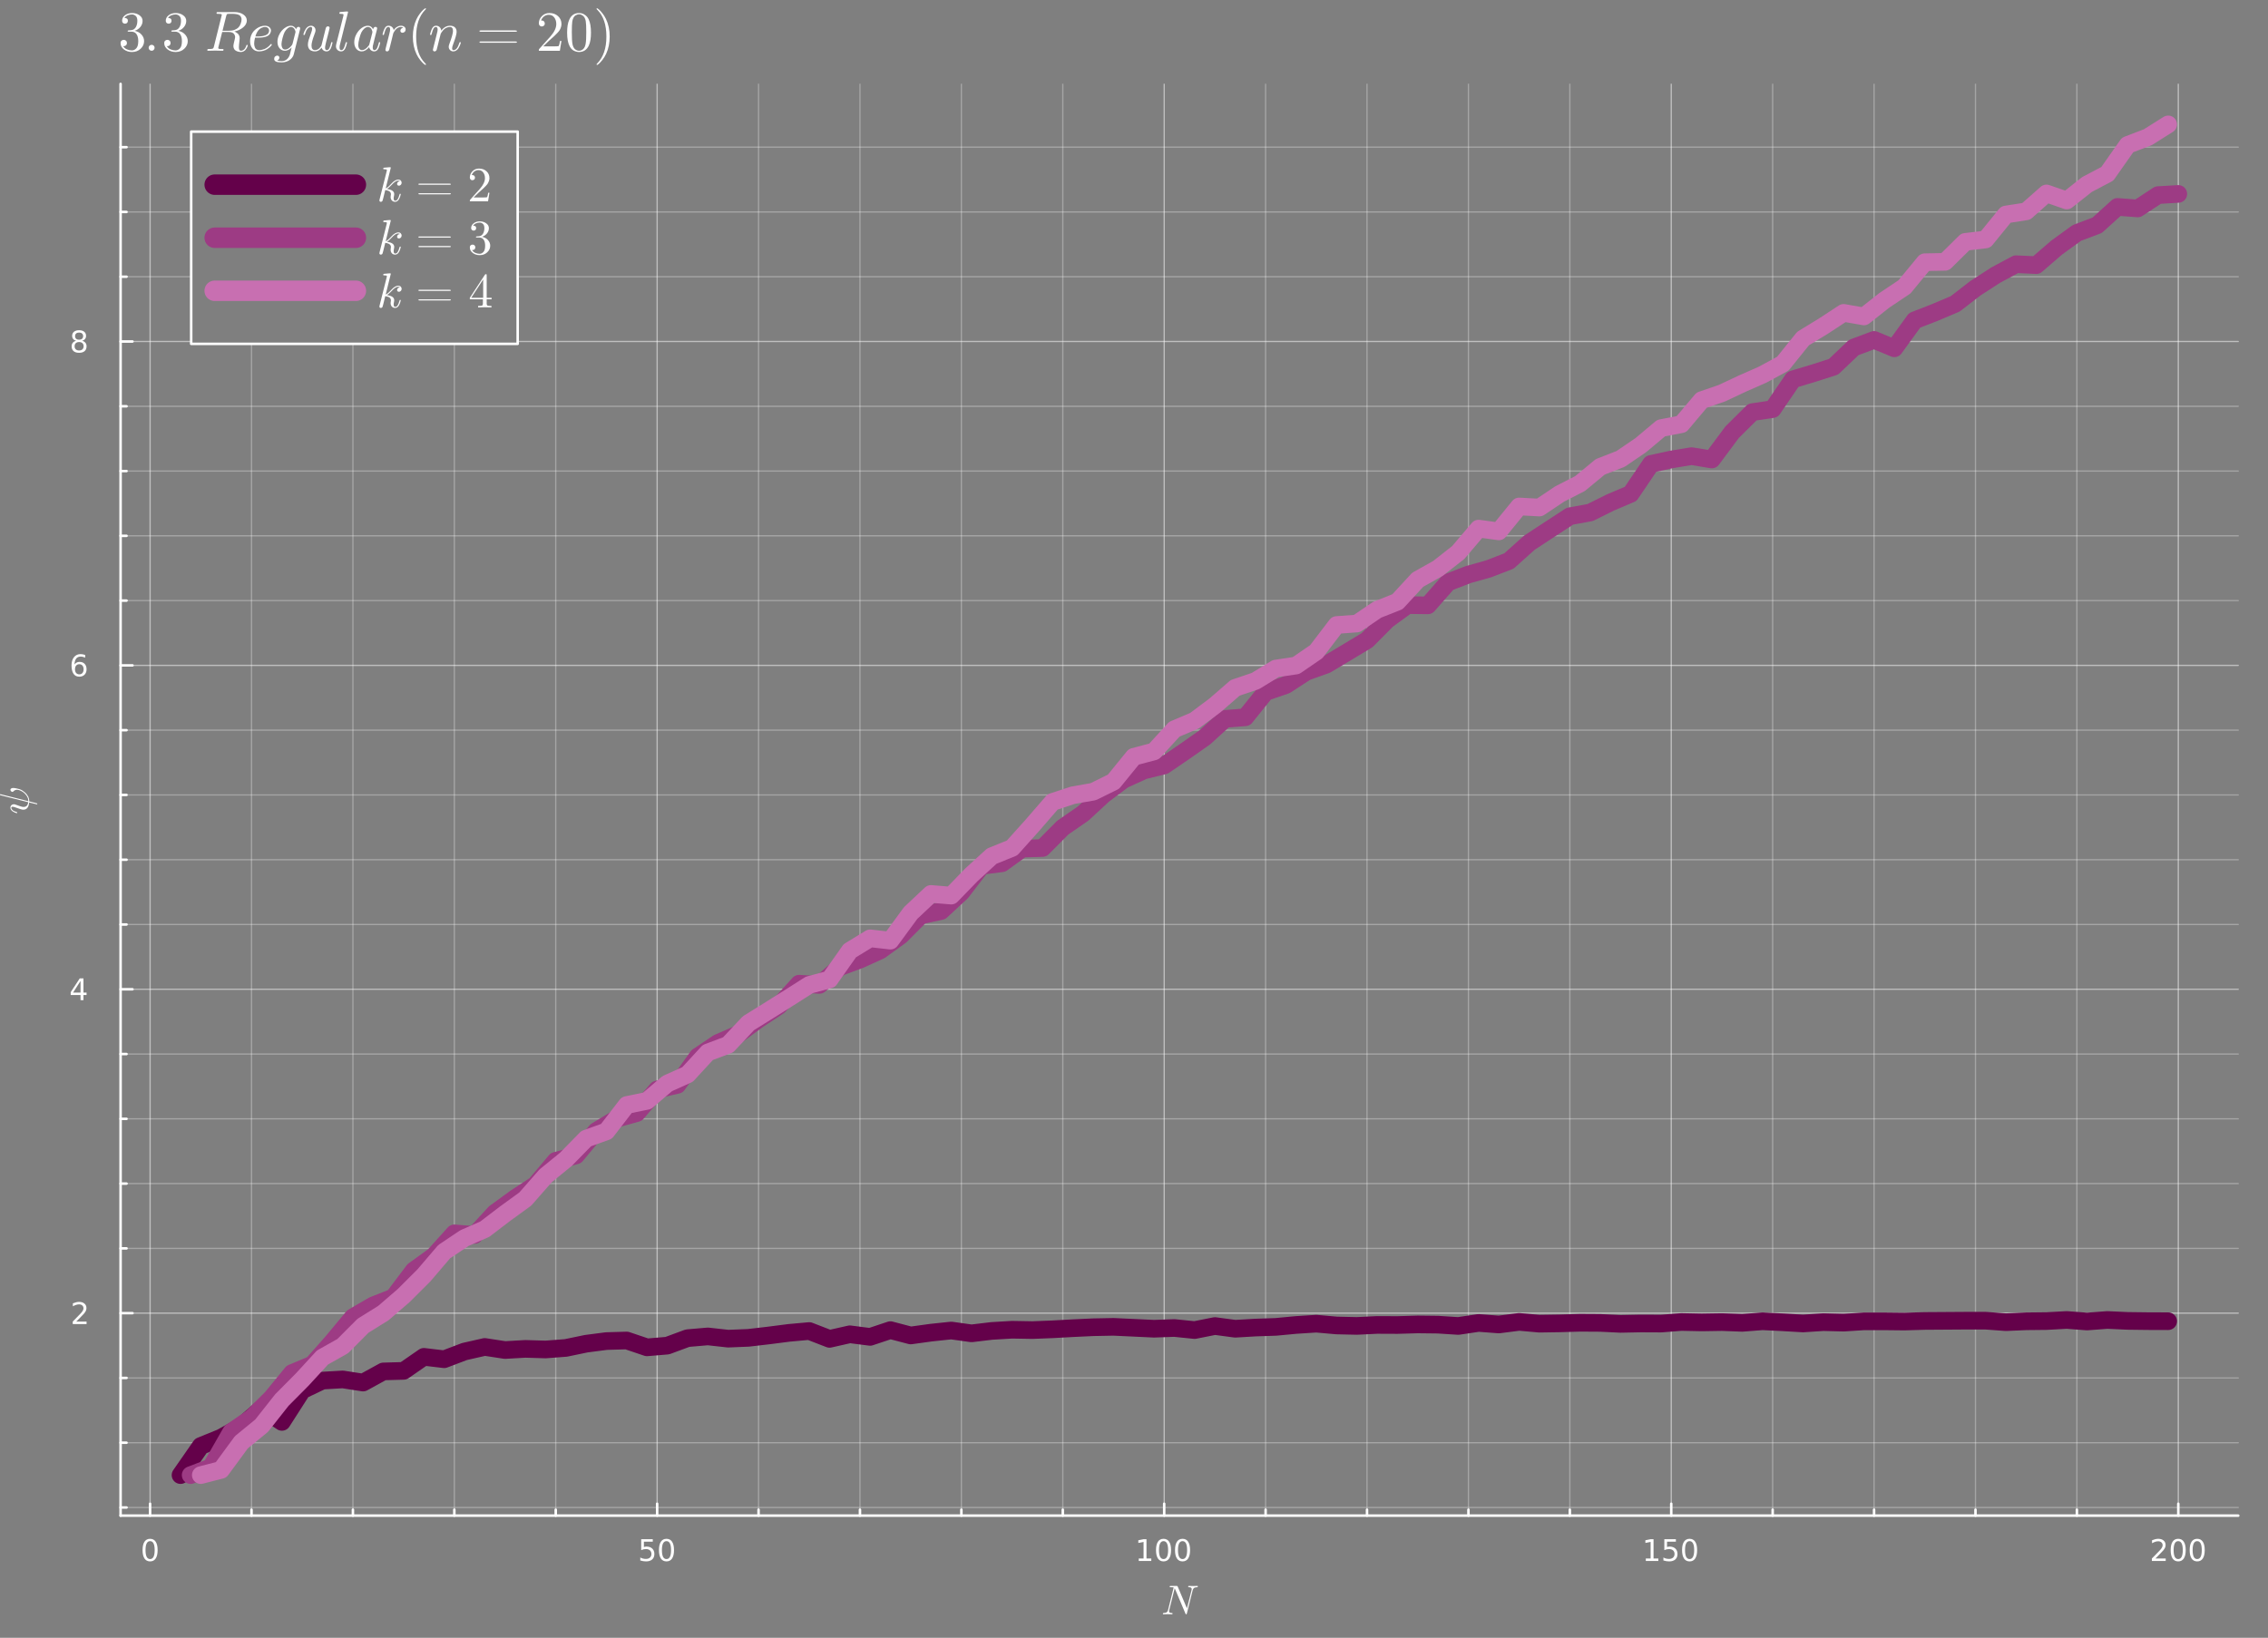 <?xml version="1.0" encoding="utf-8"?>
<svg xmlns="http://www.w3.org/2000/svg" xmlns:xlink="http://www.w3.org/1999/xlink" width="900" height="650" viewBox="0 0 3600 2600">
<rect x="0" y="0" width="3600" height="2600" fill="#808080" stroke="none"/>
<defs>
  <clipPath id="clip830">
    <rect x="0" y="0" width="3600" height="2600"/>
  </clipPath>
</defs>
<path clip-path="url(#clip830)" d="M0 2600 L3600 2600 L3600 0 L0 0  Z" fill="#7f7f7f" fill-rule="evenodd" fill-opacity="1"/>
<defs>
  <clipPath id="clip831">
    <rect x="720" y="0" width="2521" height="2521"/>
  </clipPath>
</defs>
<defs>
  <clipPath id="clip832">
    <rect x="191" y="133" width="3362" height="2274"/>
  </clipPath>
</defs>
<path clip-path="url(#clip830)" d="M191.405 2406.34 L3552.76 2406.34 L3552.76 133.192 L191.405 133.192  Z" fill="#7f7f7f" fill-rule="evenodd" fill-opacity="1"/>
<polyline clip-path="url(#clip832)" style="stroke:#ffffff; stroke-linecap:round; stroke-linejoin:round; stroke-width:2; stroke-opacity:0.5; fill:none" points="238.247,2406.34 238.247,133.192 "/>
<polyline clip-path="url(#clip832)" style="stroke:#ffffff; stroke-linecap:round; stroke-linejoin:round; stroke-width:2; stroke-opacity:0.5; fill:none" points="1043.09,2406.34 1043.09,133.192 "/>
<polyline clip-path="url(#clip832)" style="stroke:#ffffff; stroke-linecap:round; stroke-linejoin:round; stroke-width:2; stroke-opacity:0.5; fill:none" points="1847.94,2406.34 1847.94,133.192 "/>
<polyline clip-path="url(#clip832)" style="stroke:#ffffff; stroke-linecap:round; stroke-linejoin:round; stroke-width:2; stroke-opacity:0.5; fill:none" points="2652.78,2406.34 2652.78,133.192 "/>
<polyline clip-path="url(#clip832)" style="stroke:#ffffff; stroke-linecap:round; stroke-linejoin:round; stroke-width:2; stroke-opacity:0.5; fill:none" points="3457.62,2406.34 3457.62,133.192 "/>
<polyline clip-path="url(#clip832)" style="stroke:#ffffff; stroke-linecap:round; stroke-linejoin:round; stroke-width:2; stroke-opacity:0.3; fill:none" points="399.216,2406.34 399.216,133.192 "/>
<polyline clip-path="url(#clip832)" style="stroke:#ffffff; stroke-linecap:round; stroke-linejoin:round; stroke-width:2; stroke-opacity:0.3; fill:none" points="560.185,2406.34 560.185,133.192 "/>
<polyline clip-path="url(#clip832)" style="stroke:#ffffff; stroke-linecap:round; stroke-linejoin:round; stroke-width:2; stroke-opacity:0.3; fill:none" points="721.154,2406.34 721.154,133.192 "/>
<polyline clip-path="url(#clip832)" style="stroke:#ffffff; stroke-linecap:round; stroke-linejoin:round; stroke-width:2; stroke-opacity:0.3; fill:none" points="882.122,2406.34 882.122,133.192 "/>
<polyline clip-path="url(#clip832)" style="stroke:#ffffff; stroke-linecap:round; stroke-linejoin:round; stroke-width:2; stroke-opacity:0.3; fill:none" points="1204.06,2406.34 1204.06,133.192 "/>
<polyline clip-path="url(#clip832)" style="stroke:#ffffff; stroke-linecap:round; stroke-linejoin:round; stroke-width:2; stroke-opacity:0.3; fill:none" points="1365.03,2406.34 1365.03,133.192 "/>
<polyline clip-path="url(#clip832)" style="stroke:#ffffff; stroke-linecap:round; stroke-linejoin:round; stroke-width:2; stroke-opacity:0.3; fill:none" points="1526,2406.34 1526,133.192 "/>
<polyline clip-path="url(#clip832)" style="stroke:#ffffff; stroke-linecap:round; stroke-linejoin:round; stroke-width:2; stroke-opacity:0.3; fill:none" points="1686.97,2406.34 1686.97,133.192 "/>
<polyline clip-path="url(#clip832)" style="stroke:#ffffff; stroke-linecap:round; stroke-linejoin:round; stroke-width:2; stroke-opacity:0.3; fill:none" points="2008.9,2406.34 2008.9,133.192 "/>
<polyline clip-path="url(#clip832)" style="stroke:#ffffff; stroke-linecap:round; stroke-linejoin:round; stroke-width:2; stroke-opacity:0.3; fill:none" points="2169.87,2406.34 2169.87,133.192 "/>
<polyline clip-path="url(#clip832)" style="stroke:#ffffff; stroke-linecap:round; stroke-linejoin:round; stroke-width:2; stroke-opacity:0.3; fill:none" points="2330.84,2406.34 2330.84,133.192 "/>
<polyline clip-path="url(#clip832)" style="stroke:#ffffff; stroke-linecap:round; stroke-linejoin:round; stroke-width:2; stroke-opacity:0.3; fill:none" points="2491.81,2406.34 2491.81,133.192 "/>
<polyline clip-path="url(#clip832)" style="stroke:#ffffff; stroke-linecap:round; stroke-linejoin:round; stroke-width:2; stroke-opacity:0.3; fill:none" points="2813.75,2406.34 2813.75,133.192 "/>
<polyline clip-path="url(#clip832)" style="stroke:#ffffff; stroke-linecap:round; stroke-linejoin:round; stroke-width:2; stroke-opacity:0.3; fill:none" points="2974.72,2406.34 2974.72,133.192 "/>
<polyline clip-path="url(#clip832)" style="stroke:#ffffff; stroke-linecap:round; stroke-linejoin:round; stroke-width:2; stroke-opacity:0.3; fill:none" points="3135.69,2406.34 3135.69,133.192 "/>
<polyline clip-path="url(#clip832)" style="stroke:#ffffff; stroke-linecap:round; stroke-linejoin:round; stroke-width:2; stroke-opacity:0.3; fill:none" points="3296.65,2406.34 3296.65,133.192 "/>
<polyline clip-path="url(#clip830)" style="stroke:#ffffff; stroke-linecap:round; stroke-linejoin:round; stroke-width:4; stroke-opacity:1; fill:none" points="191.405,2406.34 3552.76,2406.34 "/>
<polyline clip-path="url(#clip830)" style="stroke:#ffffff; stroke-linecap:round; stroke-linejoin:round; stroke-width:4; stroke-opacity:1; fill:none" points="238.247,2406.34 238.247,2387.44 "/>
<polyline clip-path="url(#clip830)" style="stroke:#ffffff; stroke-linecap:round; stroke-linejoin:round; stroke-width:4; stroke-opacity:1; fill:none" points="1043.09,2406.34 1043.09,2387.44 "/>
<polyline clip-path="url(#clip830)" style="stroke:#ffffff; stroke-linecap:round; stroke-linejoin:round; stroke-width:4; stroke-opacity:1; fill:none" points="1847.94,2406.34 1847.94,2387.44 "/>
<polyline clip-path="url(#clip830)" style="stroke:#ffffff; stroke-linecap:round; stroke-linejoin:round; stroke-width:4; stroke-opacity:1; fill:none" points="2652.78,2406.34 2652.78,2387.44 "/>
<polyline clip-path="url(#clip830)" style="stroke:#ffffff; stroke-linecap:round; stroke-linejoin:round; stroke-width:4; stroke-opacity:1; fill:none" points="3457.62,2406.34 3457.62,2387.44 "/>
<polyline clip-path="url(#clip830)" style="stroke:#ffffff; stroke-linecap:round; stroke-linejoin:round; stroke-width:4; stroke-opacity:1; fill:none" points="399.216,2406.34 399.216,2396.89 "/>
<polyline clip-path="url(#clip830)" style="stroke:#ffffff; stroke-linecap:round; stroke-linejoin:round; stroke-width:4; stroke-opacity:1; fill:none" points="560.185,2406.34 560.185,2396.89 "/>
<polyline clip-path="url(#clip830)" style="stroke:#ffffff; stroke-linecap:round; stroke-linejoin:round; stroke-width:4; stroke-opacity:1; fill:none" points="721.154,2406.34 721.154,2396.89 "/>
<polyline clip-path="url(#clip830)" style="stroke:#ffffff; stroke-linecap:round; stroke-linejoin:round; stroke-width:4; stroke-opacity:1; fill:none" points="882.122,2406.34 882.122,2396.89 "/>
<polyline clip-path="url(#clip830)" style="stroke:#ffffff; stroke-linecap:round; stroke-linejoin:round; stroke-width:4; stroke-opacity:1; fill:none" points="1204.06,2406.34 1204.06,2396.89 "/>
<polyline clip-path="url(#clip830)" style="stroke:#ffffff; stroke-linecap:round; stroke-linejoin:round; stroke-width:4; stroke-opacity:1; fill:none" points="1365.03,2406.34 1365.03,2396.89 "/>
<polyline clip-path="url(#clip830)" style="stroke:#ffffff; stroke-linecap:round; stroke-linejoin:round; stroke-width:4; stroke-opacity:1; fill:none" points="1526,2406.34 1526,2396.89 "/>
<polyline clip-path="url(#clip830)" style="stroke:#ffffff; stroke-linecap:round; stroke-linejoin:round; stroke-width:4; stroke-opacity:1; fill:none" points="1686.97,2406.34 1686.97,2396.89 "/>
<polyline clip-path="url(#clip830)" style="stroke:#ffffff; stroke-linecap:round; stroke-linejoin:round; stroke-width:4; stroke-opacity:1; fill:none" points="2008.9,2406.34 2008.9,2396.89 "/>
<polyline clip-path="url(#clip830)" style="stroke:#ffffff; stroke-linecap:round; stroke-linejoin:round; stroke-width:4; stroke-opacity:1; fill:none" points="2169.87,2406.34 2169.87,2396.89 "/>
<polyline clip-path="url(#clip830)" style="stroke:#ffffff; stroke-linecap:round; stroke-linejoin:round; stroke-width:4; stroke-opacity:1; fill:none" points="2330.84,2406.34 2330.84,2396.89 "/>
<polyline clip-path="url(#clip830)" style="stroke:#ffffff; stroke-linecap:round; stroke-linejoin:round; stroke-width:4; stroke-opacity:1; fill:none" points="2491.81,2406.34 2491.81,2396.89 "/>
<polyline clip-path="url(#clip830)" style="stroke:#ffffff; stroke-linecap:round; stroke-linejoin:round; stroke-width:4; stroke-opacity:1; fill:none" points="2813.75,2406.34 2813.75,2396.89 "/>
<polyline clip-path="url(#clip830)" style="stroke:#ffffff; stroke-linecap:round; stroke-linejoin:round; stroke-width:4; stroke-opacity:1; fill:none" points="2974.72,2406.34 2974.72,2396.89 "/>
<polyline clip-path="url(#clip830)" style="stroke:#ffffff; stroke-linecap:round; stroke-linejoin:round; stroke-width:4; stroke-opacity:1; fill:none" points="3135.69,2406.34 3135.69,2396.89 "/>
<polyline clip-path="url(#clip830)" style="stroke:#ffffff; stroke-linecap:round; stroke-linejoin:round; stroke-width:4; stroke-opacity:1; fill:none" points="3296.65,2406.34 3296.65,2396.89 "/>
<path clip-path="url(#clip830)" d="M238.247 2446.86 Q234.636 2446.86 232.807 2450.42 Q231.002 2453.96 231.002 2461.09 Q231.002 2468.2 232.807 2471.77 Q234.636 2475.31 238.247 2475.31 Q241.881 2475.31 243.687 2471.77 Q245.516 2468.2 245.516 2461.09 Q245.516 2453.96 243.687 2450.42 Q241.881 2446.86 238.247 2446.86 M238.247 2443.15 Q244.057 2443.15 247.113 2447.76 Q250.192 2452.34 250.192 2461.09 Q250.192 2469.82 247.113 2474.43 Q244.057 2479.01 238.247 2479.01 Q232.437 2479.01 229.358 2474.43 Q226.303 2469.82 226.303 2461.09 Q226.303 2452.34 229.358 2447.76 Q232.437 2443.15 238.247 2443.15 Z" fill="#ffffff" fill-rule="nonzero" fill-opacity="1" /><path clip-path="url(#clip830)" d="M1017.79 2443.78 L1036.15 2443.78 L1036.15 2447.72 L1022.07 2447.72 L1022.07 2456.19 Q1023.09 2455.84 1024.11 2455.68 Q1025.13 2455.49 1026.15 2455.49 Q1031.93 2455.49 1035.31 2458.66 Q1038.69 2461.84 1038.69 2467.25 Q1038.69 2472.83 1035.22 2475.93 Q1031.75 2479.01 1025.43 2479.01 Q1023.25 2479.01 1020.98 2478.64 Q1018.74 2478.27 1016.33 2477.53 L1016.33 2472.83 Q1018.42 2473.96 1020.64 2474.52 Q1022.86 2475.08 1025.34 2475.08 Q1029.34 2475.08 1031.68 2472.97 Q1034.02 2470.86 1034.02 2467.25 Q1034.02 2463.64 1031.68 2461.53 Q1029.34 2459.43 1025.34 2459.43 Q1023.46 2459.43 1021.59 2459.84 Q1019.73 2460.26 1017.79 2461.14 L1017.79 2443.78 Z" fill="#ffffff" fill-rule="nonzero" fill-opacity="1" /><path clip-path="url(#clip830)" d="M1057.91 2446.86 Q1054.29 2446.86 1052.47 2450.42 Q1050.66 2453.96 1050.66 2461.09 Q1050.66 2468.2 1052.47 2471.77 Q1054.29 2475.31 1057.91 2475.31 Q1061.54 2475.31 1063.35 2471.77 Q1065.17 2468.2 1065.17 2461.09 Q1065.17 2453.96 1063.35 2450.42 Q1061.54 2446.86 1057.91 2446.86 M1057.91 2443.15 Q1063.72 2443.15 1066.77 2447.76 Q1069.85 2452.34 1069.85 2461.09 Q1069.85 2469.82 1066.77 2474.43 Q1063.72 2479.01 1057.91 2479.01 Q1052.1 2479.01 1049.02 2474.43 Q1045.96 2469.82 1045.96 2461.09 Q1045.96 2452.34 1049.02 2447.76 Q1052.1 2443.15 1057.91 2443.15 Z" fill="#ffffff" fill-rule="nonzero" fill-opacity="1" /><path clip-path="url(#clip830)" d="M1807.54 2474.4 L1815.18 2474.4 L1815.18 2448.04 L1806.87 2449.71 L1806.87 2445.45 L1815.13 2443.78 L1819.81 2443.78 L1819.81 2474.4 L1827.45 2474.4 L1827.45 2478.34 L1807.54 2478.34 L1807.54 2474.4 Z" fill="#ffffff" fill-rule="nonzero" fill-opacity="1" /><path clip-path="url(#clip830)" d="M1846.89 2446.86 Q1843.28 2446.86 1841.45 2450.42 Q1839.65 2453.96 1839.65 2461.09 Q1839.65 2468.2 1841.45 2471.77 Q1843.28 2475.31 1846.89 2475.31 Q1850.53 2475.31 1852.33 2471.77 Q1854.16 2468.2 1854.16 2461.09 Q1854.16 2453.96 1852.33 2450.42 Q1850.53 2446.86 1846.89 2446.86 M1846.89 2443.15 Q1852.7 2443.15 1855.76 2447.76 Q1858.84 2452.34 1858.84 2461.09 Q1858.84 2469.82 1855.76 2474.43 Q1852.7 2479.01 1846.89 2479.01 Q1841.08 2479.01 1838 2474.43 Q1834.95 2469.82 1834.95 2461.09 Q1834.95 2452.34 1838 2447.76 Q1841.08 2443.15 1846.89 2443.15 Z" fill="#ffffff" fill-rule="nonzero" fill-opacity="1" /><path clip-path="url(#clip830)" d="M1877.06 2446.86 Q1873.44 2446.86 1871.62 2450.42 Q1869.81 2453.96 1869.81 2461.09 Q1869.81 2468.2 1871.62 2471.77 Q1873.44 2475.31 1877.06 2475.31 Q1880.69 2475.31 1882.5 2471.77 Q1884.32 2468.2 1884.32 2461.09 Q1884.32 2453.96 1882.5 2450.42 Q1880.69 2446.86 1877.06 2446.86 M1877.06 2443.15 Q1882.87 2443.15 1885.92 2447.76 Q1889 2452.34 1889 2461.09 Q1889 2469.82 1885.92 2474.43 Q1882.87 2479.01 1877.06 2479.01 Q1871.25 2479.01 1868.17 2474.43 Q1865.11 2469.82 1865.11 2461.09 Q1865.11 2452.34 1868.17 2447.76 Q1871.25 2443.15 1877.06 2443.15 Z" fill="#ffffff" fill-rule="nonzero" fill-opacity="1" /><path clip-path="url(#clip830)" d="M2612.39 2474.4 L2620.02 2474.4 L2620.02 2448.04 L2611.71 2449.71 L2611.71 2445.45 L2619.98 2443.78 L2624.65 2443.78 L2624.65 2474.4 L2632.29 2474.4 L2632.29 2478.34 L2612.39 2478.34 L2612.39 2474.4 Z" fill="#ffffff" fill-rule="nonzero" fill-opacity="1" /><path clip-path="url(#clip830)" d="M2641.78 2443.78 L2660.14 2443.78 L2660.14 2447.72 L2646.07 2447.72 L2646.07 2456.19 Q2647.08 2455.84 2648.1 2455.68 Q2649.12 2455.49 2650.14 2455.49 Q2655.93 2455.49 2659.31 2458.66 Q2662.69 2461.84 2662.69 2467.25 Q2662.69 2472.83 2659.21 2475.93 Q2655.74 2479.01 2649.42 2479.01 Q2647.25 2479.01 2644.98 2478.64 Q2642.73 2478.27 2640.33 2477.53 L2640.33 2472.83 Q2642.41 2473.96 2644.63 2474.52 Q2646.85 2475.08 2649.33 2475.08 Q2653.33 2475.08 2655.67 2472.97 Q2658.01 2470.86 2658.01 2467.25 Q2658.01 2463.64 2655.67 2461.53 Q2653.33 2459.43 2649.33 2459.43 Q2647.46 2459.43 2645.58 2459.84 Q2643.73 2460.26 2641.78 2461.14 L2641.78 2443.78 Z" fill="#ffffff" fill-rule="nonzero" fill-opacity="1" /><path clip-path="url(#clip830)" d="M2681.9 2446.86 Q2678.29 2446.86 2676.46 2450.42 Q2674.65 2453.96 2674.65 2461.09 Q2674.65 2468.2 2676.46 2471.77 Q2678.29 2475.31 2681.9 2475.31 Q2685.53 2475.31 2687.34 2471.77 Q2689.17 2468.2 2689.17 2461.09 Q2689.17 2453.96 2687.34 2450.42 Q2685.53 2446.86 2681.9 2446.86 M2681.9 2443.15 Q2687.71 2443.15 2690.77 2447.76 Q2693.84 2452.34 2693.84 2461.09 Q2693.84 2469.82 2690.77 2474.43 Q2687.71 2479.01 2681.9 2479.01 Q2676.09 2479.01 2673.01 2474.43 Q2669.96 2469.82 2669.96 2461.09 Q2669.96 2452.34 2673.01 2447.76 Q2676.09 2443.15 2681.9 2443.15 Z" fill="#ffffff" fill-rule="nonzero" fill-opacity="1" /><path clip-path="url(#clip830)" d="M3421.32 2474.4 L3437.64 2474.4 L3437.64 2478.34 L3415.69 2478.34 L3415.69 2474.4 Q3418.35 2471.65 3422.94 2467.02 Q3427.54 2462.37 3428.72 2461.03 Q3430.97 2458.5 3431.85 2456.77 Q3432.75 2455.01 3432.75 2453.32 Q3432.75 2450.56 3430.81 2448.83 Q3428.89 2447.09 3425.78 2447.09 Q3423.58 2447.09 3421.13 2447.85 Q3418.7 2448.62 3415.92 2450.17 L3415.92 2445.45 Q3418.75 2444.31 3421.2 2443.73 Q3423.65 2443.15 3425.69 2443.15 Q3431.06 2443.15 3434.26 2445.84 Q3437.45 2448.53 3437.45 2453.02 Q3437.45 2455.15 3436.64 2457.07 Q3435.85 2458.96 3433.75 2461.56 Q3433.17 2462.23 3430.07 2465.45 Q3426.96 2468.64 3421.32 2474.4 Z" fill="#ffffff" fill-rule="nonzero" fill-opacity="1" /><path clip-path="url(#clip830)" d="M3457.45 2446.86 Q3453.84 2446.86 3452.01 2450.42 Q3450.2 2453.96 3450.2 2461.09 Q3450.2 2468.2 3452.01 2471.77 Q3453.84 2475.31 3457.45 2475.31 Q3461.08 2475.31 3462.89 2471.77 Q3464.72 2468.2 3464.72 2461.09 Q3464.72 2453.96 3462.89 2450.42 Q3461.08 2446.86 3457.45 2446.86 M3457.45 2443.15 Q3463.26 2443.15 3466.32 2447.76 Q3469.39 2452.34 3469.39 2461.09 Q3469.39 2469.82 3466.32 2474.43 Q3463.26 2479.01 3457.45 2479.01 Q3451.64 2479.01 3448.56 2474.43 Q3445.51 2469.82 3445.51 2461.09 Q3445.51 2452.34 3448.56 2447.76 Q3451.64 2443.15 3457.45 2443.15 Z" fill="#ffffff" fill-rule="nonzero" fill-opacity="1" /><path clip-path="url(#clip830)" d="M3487.61 2446.86 Q3484 2446.86 3482.17 2450.42 Q3480.37 2453.96 3480.37 2461.09 Q3480.37 2468.2 3482.17 2471.77 Q3484 2475.31 3487.61 2475.31 Q3491.25 2475.31 3493.05 2471.77 Q3494.88 2468.2 3494.88 2461.09 Q3494.88 2453.96 3493.05 2450.42 Q3491.25 2446.86 3487.61 2446.86 M3487.61 2443.15 Q3493.42 2443.15 3496.48 2447.76 Q3499.56 2452.34 3499.56 2461.09 Q3499.56 2469.82 3496.48 2474.43 Q3493.42 2479.01 3487.61 2479.01 Q3481.8 2479.01 3478.72 2474.43 Q3475.67 2469.82 3475.67 2461.09 Q3475.67 2452.34 3478.72 2447.76 Q3481.8 2443.15 3487.61 2443.15 Z" fill="#ffffff" fill-rule="nonzero" fill-opacity="1" /><path clip-path="url(#clip830)" d="M1901.39 2518.69 Q1901.39 2520.01 1900.26 2520.01 Q1896.62 2520.14 1895.14 2521.36 Q1893.69 2522.55 1893.14 2524.87 L1883.93 2561.62 Q1883.61 2562.78 1883.42 2562.91 Q1883.22 2563 1882.87 2563 Q1882.42 2563 1882.16 2562.78 Q1881.93 2562.55 1881.61 2561.75 L1865.19 2522.91 Q1865.06 2522.65 1864.9 2522.3 Q1864.74 2521.94 1864.61 2521.72 L1855.88 2556.53 Q1855.62 2557.53 1855.62 2558.04 Q1855.62 2559.3 1856.49 2560.11 Q1857.39 2560.88 1859.97 2560.98 Q1861.29 2560.98 1861.29 2561.68 Q1861.29 2563 1860.1 2563 Q1859 2563 1856.72 2562.91 Q1854.43 2562.81 1853.3 2562.81 Q1852.21 2562.81 1849.99 2562.91 Q1847.76 2563 1846.7 2563 Q1845.86 2563 1845.86 2562.26 Q1845.86 2561.68 1846.09 2561.39 Q1846.31 2561.07 1846.51 2561.04 Q1846.7 2560.98 1846.99 2560.98 Q1848.92 2560.91 1850.24 2560.52 Q1851.56 2560.14 1852.3 2559.4 Q1853.08 2558.66 1853.43 2557.92 Q1853.82 2557.14 1854.11 2556.02 L1862.93 2520.59 Q1862.93 2520.01 1858.46 2520.01 Q1857.68 2520.01 1857.36 2519.98 Q1857.07 2519.95 1856.85 2519.78 Q1856.62 2519.62 1856.62 2519.27 Q1856.62 2518.37 1857.01 2518.17 Q1857.39 2517.95 1858.52 2517.95 L1867.38 2517.95 Q1868.5 2517.95 1868.79 2518.14 Q1869.08 2518.3 1869.47 2519.2 L1884.06 2553.63 L1891.43 2524.29 Q1891.63 2523.71 1891.63 2522.91 Q1891.63 2521.62 1890.66 2520.85 Q1889.73 2520.04 1887.15 2520.01 Q1885.96 2520.01 1885.96 2519.27 Q1885.96 2518.66 1886.18 2518.37 Q1886.44 2518.04 1886.64 2518.01 Q1886.86 2517.95 1887.15 2517.95 Q1888.25 2517.95 1890.5 2518.04 Q1892.75 2518.14 1893.88 2518.14 Q1894.98 2518.14 1897.2 2518.04 Q1899.45 2517.95 1900.55 2517.95 Q1900.94 2517.95 1901.13 2518.14 Q1901.35 2518.3 1901.39 2518.5 L1901.39 2518.69 Z" fill="#ffffff" fill-rule="nonzero" fill-opacity="1" /><polyline clip-path="url(#clip832)" style="stroke:#ffffff; stroke-linecap:round; stroke-linejoin:round; stroke-width:2; stroke-opacity:0.5; fill:none" points="191.405,2084.89 3552.76,2084.89 "/>
<polyline clip-path="url(#clip832)" style="stroke:#ffffff; stroke-linecap:round; stroke-linejoin:round; stroke-width:2; stroke-opacity:0.5; fill:none" points="191.405,1570.65 3552.76,1570.65 "/>
<polyline clip-path="url(#clip832)" style="stroke:#ffffff; stroke-linecap:round; stroke-linejoin:round; stroke-width:2; stroke-opacity:0.5; fill:none" points="191.405,1056.42 3552.76,1056.42 "/>
<polyline clip-path="url(#clip832)" style="stroke:#ffffff; stroke-linecap:round; stroke-linejoin:round; stroke-width:2; stroke-opacity:0.5; fill:none" points="191.405,542.186 3552.76,542.186 "/>
<polyline clip-path="url(#clip832)" style="stroke:#ffffff; stroke-linecap:round; stroke-linejoin:round; stroke-width:2; stroke-opacity:0.3; fill:none" points="191.405,2393.43 3552.76,2393.43 "/>
<polyline clip-path="url(#clip832)" style="stroke:#ffffff; stroke-linecap:round; stroke-linejoin:round; stroke-width:2; stroke-opacity:0.3; fill:none" points="191.405,2290.58 3552.76,2290.58 "/>
<polyline clip-path="url(#clip832)" style="stroke:#ffffff; stroke-linecap:round; stroke-linejoin:round; stroke-width:2; stroke-opacity:0.3; fill:none" points="191.405,2187.74 3552.76,2187.74 "/>
<polyline clip-path="url(#clip832)" style="stroke:#ffffff; stroke-linecap:round; stroke-linejoin:round; stroke-width:2; stroke-opacity:0.3; fill:none" points="191.405,1982.04 3552.76,1982.04 "/>
<polyline clip-path="url(#clip832)" style="stroke:#ffffff; stroke-linecap:round; stroke-linejoin:round; stroke-width:2; stroke-opacity:0.3; fill:none" points="191.405,1879.19 3552.76,1879.19 "/>
<polyline clip-path="url(#clip832)" style="stroke:#ffffff; stroke-linecap:round; stroke-linejoin:round; stroke-width:2; stroke-opacity:0.3; fill:none" points="191.405,1776.35 3552.76,1776.35 "/>
<polyline clip-path="url(#clip832)" style="stroke:#ffffff; stroke-linecap:round; stroke-linejoin:round; stroke-width:2; stroke-opacity:0.3; fill:none" points="191.405,1673.5 3552.76,1673.5 "/>
<polyline clip-path="url(#clip832)" style="stroke:#ffffff; stroke-linecap:round; stroke-linejoin:round; stroke-width:2; stroke-opacity:0.3; fill:none" points="191.405,1467.81 3552.76,1467.81 "/>
<polyline clip-path="url(#clip832)" style="stroke:#ffffff; stroke-linecap:round; stroke-linejoin:round; stroke-width:2; stroke-opacity:0.3; fill:none" points="191.405,1364.96 3552.76,1364.96 "/>
<polyline clip-path="url(#clip832)" style="stroke:#ffffff; stroke-linecap:round; stroke-linejoin:round; stroke-width:2; stroke-opacity:0.3; fill:none" points="191.405,1262.11 3552.76,1262.11 "/>
<polyline clip-path="url(#clip832)" style="stroke:#ffffff; stroke-linecap:round; stroke-linejoin:round; stroke-width:2; stroke-opacity:0.3; fill:none" points="191.405,1159.27 3552.76,1159.27 "/>
<polyline clip-path="url(#clip832)" style="stroke:#ffffff; stroke-linecap:round; stroke-linejoin:round; stroke-width:2; stroke-opacity:0.3; fill:none" points="191.405,953.573 3552.76,953.573 "/>
<polyline clip-path="url(#clip832)" style="stroke:#ffffff; stroke-linecap:round; stroke-linejoin:round; stroke-width:2; stroke-opacity:0.3; fill:none" points="191.405,850.727 3552.76,850.727 "/>
<polyline clip-path="url(#clip832)" style="stroke:#ffffff; stroke-linecap:round; stroke-linejoin:round; stroke-width:2; stroke-opacity:0.3; fill:none" points="191.405,747.88 3552.76,747.88 "/>
<polyline clip-path="url(#clip832)" style="stroke:#ffffff; stroke-linecap:round; stroke-linejoin:round; stroke-width:2; stroke-opacity:0.3; fill:none" points="191.405,645.033 3552.76,645.033 "/>
<polyline clip-path="url(#clip832)" style="stroke:#ffffff; stroke-linecap:round; stroke-linejoin:round; stroke-width:2; stroke-opacity:0.3; fill:none" points="191.405,439.339 3552.76,439.339 "/>
<polyline clip-path="url(#clip832)" style="stroke:#ffffff; stroke-linecap:round; stroke-linejoin:round; stroke-width:2; stroke-opacity:0.3; fill:none" points="191.405,336.493 3552.76,336.493 "/>
<polyline clip-path="url(#clip832)" style="stroke:#ffffff; stroke-linecap:round; stroke-linejoin:round; stroke-width:2; stroke-opacity:0.3; fill:none" points="191.405,233.646 3552.76,233.646 "/>
<polyline clip-path="url(#clip830)" style="stroke:#ffffff; stroke-linecap:round; stroke-linejoin:round; stroke-width:4; stroke-opacity:1; fill:none" points="191.405,2406.34 191.405,133.192 "/>
<polyline clip-path="url(#clip830)" style="stroke:#ffffff; stroke-linecap:round; stroke-linejoin:round; stroke-width:4; stroke-opacity:1; fill:none" points="191.405,2084.89 210.303,2084.89 "/>
<polyline clip-path="url(#clip830)" style="stroke:#ffffff; stroke-linecap:round; stroke-linejoin:round; stroke-width:4; stroke-opacity:1; fill:none" points="191.405,1570.65 210.303,1570.65 "/>
<polyline clip-path="url(#clip830)" style="stroke:#ffffff; stroke-linecap:round; stroke-linejoin:round; stroke-width:4; stroke-opacity:1; fill:none" points="191.405,1056.42 210.303,1056.42 "/>
<polyline clip-path="url(#clip830)" style="stroke:#ffffff; stroke-linecap:round; stroke-linejoin:round; stroke-width:4; stroke-opacity:1; fill:none" points="191.405,542.186 210.303,542.186 "/>
<polyline clip-path="url(#clip830)" style="stroke:#ffffff; stroke-linecap:round; stroke-linejoin:round; stroke-width:4; stroke-opacity:1; fill:none" points="191.405,2393.43 200.854,2393.43 "/>
<polyline clip-path="url(#clip830)" style="stroke:#ffffff; stroke-linecap:round; stroke-linejoin:round; stroke-width:4; stroke-opacity:1; fill:none" points="191.405,2290.58 200.854,2290.58 "/>
<polyline clip-path="url(#clip830)" style="stroke:#ffffff; stroke-linecap:round; stroke-linejoin:round; stroke-width:4; stroke-opacity:1; fill:none" points="191.405,2187.74 200.854,2187.74 "/>
<polyline clip-path="url(#clip830)" style="stroke:#ffffff; stroke-linecap:round; stroke-linejoin:round; stroke-width:4; stroke-opacity:1; fill:none" points="191.405,1982.04 200.854,1982.04 "/>
<polyline clip-path="url(#clip830)" style="stroke:#ffffff; stroke-linecap:round; stroke-linejoin:round; stroke-width:4; stroke-opacity:1; fill:none" points="191.405,1879.19 200.854,1879.19 "/>
<polyline clip-path="url(#clip830)" style="stroke:#ffffff; stroke-linecap:round; stroke-linejoin:round; stroke-width:4; stroke-opacity:1; fill:none" points="191.405,1776.35 200.854,1776.35 "/>
<polyline clip-path="url(#clip830)" style="stroke:#ffffff; stroke-linecap:round; stroke-linejoin:round; stroke-width:4; stroke-opacity:1; fill:none" points="191.405,1673.5 200.854,1673.5 "/>
<polyline clip-path="url(#clip830)" style="stroke:#ffffff; stroke-linecap:round; stroke-linejoin:round; stroke-width:4; stroke-opacity:1; fill:none" points="191.405,1467.81 200.854,1467.81 "/>
<polyline clip-path="url(#clip830)" style="stroke:#ffffff; stroke-linecap:round; stroke-linejoin:round; stroke-width:4; stroke-opacity:1; fill:none" points="191.405,1364.96 200.854,1364.96 "/>
<polyline clip-path="url(#clip830)" style="stroke:#ffffff; stroke-linecap:round; stroke-linejoin:round; stroke-width:4; stroke-opacity:1; fill:none" points="191.405,1262.11 200.854,1262.11 "/>
<polyline clip-path="url(#clip830)" style="stroke:#ffffff; stroke-linecap:round; stroke-linejoin:round; stroke-width:4; stroke-opacity:1; fill:none" points="191.405,1159.27 200.854,1159.27 "/>
<polyline clip-path="url(#clip830)" style="stroke:#ffffff; stroke-linecap:round; stroke-linejoin:round; stroke-width:4; stroke-opacity:1; fill:none" points="191.405,953.573 200.854,953.573 "/>
<polyline clip-path="url(#clip830)" style="stroke:#ffffff; stroke-linecap:round; stroke-linejoin:round; stroke-width:4; stroke-opacity:1; fill:none" points="191.405,850.727 200.854,850.727 "/>
<polyline clip-path="url(#clip830)" style="stroke:#ffffff; stroke-linecap:round; stroke-linejoin:round; stroke-width:4; stroke-opacity:1; fill:none" points="191.405,747.88 200.854,747.88 "/>
<polyline clip-path="url(#clip830)" style="stroke:#ffffff; stroke-linecap:round; stroke-linejoin:round; stroke-width:4; stroke-opacity:1; fill:none" points="191.405,645.033 200.854,645.033 "/>
<polyline clip-path="url(#clip830)" style="stroke:#ffffff; stroke-linecap:round; stroke-linejoin:round; stroke-width:4; stroke-opacity:1; fill:none" points="191.405,439.339 200.854,439.339 "/>
<polyline clip-path="url(#clip830)" style="stroke:#ffffff; stroke-linecap:round; stroke-linejoin:round; stroke-width:4; stroke-opacity:1; fill:none" points="191.405,336.493 200.854,336.493 "/>
<polyline clip-path="url(#clip830)" style="stroke:#ffffff; stroke-linecap:round; stroke-linejoin:round; stroke-width:4; stroke-opacity:1; fill:none" points="191.405,233.646 200.854,233.646 "/>
<path clip-path="url(#clip830)" d="M121.086 2098.23 L137.405 2098.23 L137.405 2102.17 L115.461 2102.17 L115.461 2098.23 Q118.123 2095.48 122.706 2090.85 Q127.313 2086.2 128.493 2084.85 Q130.739 2082.33 131.618 2080.59 Q132.521 2078.84 132.521 2077.15 Q132.521 2074.39 130.577 2072.65 Q128.655 2070.92 125.553 2070.92 Q123.354 2070.92 120.901 2071.68 Q118.47 2072.45 115.692 2074 L115.692 2069.28 Q118.516 2068.14 120.97 2067.56 Q123.424 2066.98 125.461 2066.98 Q130.831 2066.98 134.026 2069.67 Q137.22 2072.35 137.22 2076.84 Q137.22 2078.97 136.41 2080.9 Q135.623 2082.79 133.516 2085.39 Q132.938 2086.06 129.836 2089.27 Q126.734 2092.47 121.086 2098.23 Z" fill="#ffffff" fill-rule="nonzero" fill-opacity="1" /><path clip-path="url(#clip830)" d="M127.822 1557.45 L116.016 1575.9 L127.822 1575.9 L127.822 1557.45 M126.595 1553.37 L132.475 1553.37 L132.475 1575.9 L137.405 1575.9 L137.405 1579.79 L132.475 1579.79 L132.475 1587.93 L127.822 1587.93 L127.822 1579.79 L112.22 1579.79 L112.22 1575.27 L126.595 1553.37 Z" fill="#ffffff" fill-rule="nonzero" fill-opacity="1" /><path clip-path="url(#clip830)" d="M125.877 1054.56 Q122.729 1054.56 120.878 1056.71 Q119.049 1058.86 119.049 1062.61 Q119.049 1066.34 120.878 1068.52 Q122.729 1070.67 125.877 1070.67 Q129.026 1070.67 130.854 1068.52 Q132.706 1066.34 132.706 1062.61 Q132.706 1058.86 130.854 1056.71 Q129.026 1054.56 125.877 1054.56 M135.16 1039.9 L135.16 1044.16 Q133.401 1043.33 131.595 1042.89 Q129.813 1042.45 128.053 1042.45 Q123.424 1042.45 120.97 1045.58 Q118.54 1048.7 118.192 1055.02 Q119.558 1053.01 121.618 1051.94 Q123.678 1050.85 126.155 1050.85 Q131.364 1050.85 134.373 1054.02 Q137.405 1057.17 137.405 1062.61 Q137.405 1067.94 134.257 1071.15 Q131.109 1074.37 125.877 1074.37 Q119.882 1074.37 116.711 1069.79 Q113.54 1065.18 113.54 1056.46 Q113.54 1048.26 117.428 1043.4 Q121.317 1038.52 127.868 1038.52 Q129.627 1038.52 131.41 1038.86 Q133.215 1039.21 135.16 1039.9 Z" fill="#ffffff" fill-rule="nonzero" fill-opacity="1" /><path clip-path="url(#clip830)" d="M125.553 543.054 Q122.22 543.054 120.299 544.837 Q118.401 546.619 118.401 549.744 Q118.401 552.869 120.299 554.651 Q122.22 556.434 125.553 556.434 Q128.887 556.434 130.808 554.651 Q132.729 552.846 132.729 549.744 Q132.729 546.619 130.808 544.837 Q128.91 543.054 125.553 543.054 M120.878 541.064 Q117.868 540.323 116.178 538.263 Q114.512 536.202 114.512 533.24 Q114.512 529.096 117.452 526.689 Q120.415 524.281 125.553 524.281 Q130.715 524.281 133.655 526.689 Q136.595 529.096 136.595 533.24 Q136.595 536.202 134.905 538.263 Q133.239 540.323 130.252 541.064 Q133.632 541.851 135.507 544.142 Q137.405 546.434 137.405 549.744 Q137.405 554.767 134.327 557.452 Q131.271 560.138 125.553 560.138 Q119.836 560.138 116.757 557.452 Q113.702 554.767 113.702 549.744 Q113.702 546.434 115.6 544.142 Q117.498 541.851 120.878 541.064 M119.165 533.679 Q119.165 536.364 120.831 537.869 Q122.521 539.374 125.553 539.374 Q128.563 539.374 130.252 537.869 Q131.965 536.364 131.965 533.679 Q131.965 530.994 130.252 529.49 Q128.563 527.985 125.553 527.985 Q122.521 527.985 120.831 529.49 Q119.165 530.994 119.165 533.679 Z" fill="#ffffff" fill-rule="nonzero" fill-opacity="1" /><path clip-path="url(#clip830)" d="M21.128 1251.06 Q23.061 1251.06 26.442 1251.8 Q29.824 1252.51 31.434 1253.09 Q35.718 1254.7 39.325 1257.92 Q41.321 1259.69 42.771 1261.62 Q44.188 1263.52 44.896 1264.94 Q45.572 1266.35 45.927 1268.03 Q46.313 1269.7 46.345 1270.48 Q46.41 1271.25 46.41 1272.34 L56.233 1274.86 Q58.777 1275.37 58.938 1275.63 Q59.067 1275.69 59.131 1275.85 Q59.196 1275.98 59.196 1276.11 L59.196 1276.24 Q59.196 1276.6 59.035 1276.79 Q58.873 1276.98 58.68 1277.01 L58.519 1277.01 Q58.068 1277.01 52.271 1275.5 Q49.308 1274.73 46.249 1274.05 Q45.927 1279.2 43.64 1282.39 Q41.353 1285.55 36.909 1285.55 Q34.172 1285.55 25.766 1282.36 Q21.74 1280.85 20.065 1280.85 Q19.325 1280.85 18.874 1281.01 Q18.391 1281.17 18.23 1281.49 Q18.037 1281.81 18.004 1282.01 Q17.972 1282.17 17.972 1282.49 Q17.972 1284.39 19.872 1286.16 Q21.772 1287.93 26.152 1289.16 Q26.957 1289.41 27.151 1289.57 Q27.344 1289.74 27.344 1290.22 Q27.312 1291.02 26.668 1291.02 Q26.41 1291.02 25.412 1290.73 Q24.381 1290.44 22.867 1289.77 Q21.322 1289.06 19.937 1288.09 Q18.52 1287.13 17.521 1285.61 Q16.523 1284.07 16.523 1282.3 Q16.523 1279.88 18.101 1278.4 Q19.647 1276.89 21.933 1276.89 Q22.384 1276.89 22.9 1276.98 Q23.415 1277.08 23.705 1277.18 Q23.995 1277.24 24.542 1277.43 Q25.057 1277.59 25.154 1277.63 Q29.405 1279.27 32.175 1280.11 Q34.912 1280.94 35.718 1281.07 Q36.49 1281.17 37.424 1281.17 Q43.93 1281.17 44.8 1273.66 L1.225 1262.71 Q0.323 1262.52 0.13 1262.36 Q-0.095 1262.2 -0.095 1261.72 Q-0.095 1260.94 0.613 1260.94 Q0.839 1260.94 1.611 1261.14 L44.928 1272.02 Q44.928 1270.99 44.896 1270.35 Q44.864 1269.7 44.574 1268.35 Q44.252 1266.97 43.672 1265.81 Q43.093 1264.61 41.933 1262.94 Q40.742 1261.27 39.067 1259.62 Q36.974 1257.56 33.463 1255.73 Q29.953 1253.89 27.054 1253.89 Q23.801 1253.89 21.45 1256.24 Q21.128 1256.6 20.935 1256.79 Q20.742 1256.95 20.42 1257.11 Q20.098 1257.24 19.679 1257.24 Q18.584 1257.24 17.553 1256.21 Q16.523 1255.18 16.523 1253.95 Q16.523 1252.86 17.586 1251.96 Q18.648 1251.06 21.128 1251.06 Z" fill="#ffffff" fill-rule="nonzero" fill-opacity="1" /><path clip-path="url(#clip830)" d="M191.405 68.476 Q191.405 65.797 192.942 64.524 Q194.479 63.25 196.456 63.25 Q198.52 63.25 199.969 64.612 Q201.462 65.929 201.462 68.257 Q201.462 70.76 199.706 72.165 Q197.993 73.571 195.533 73.219 Q197.685 76.82 201.638 78.445 Q205.634 80.07 209.323 80.07 Q213.188 80.07 216.306 76.733 Q219.468 73.395 219.468 65.226 Q219.468 58.288 216.745 54.291 Q214.066 50.295 208.752 50.295 L204.8 50.295 Q203.438 50.295 203.043 50.163 Q202.648 50.031 202.648 49.285 Q202.648 48.406 204.009 48.23 Q205.371 48.23 207.523 47.967 Q212.749 47.791 215.516 43.268 Q218.019 39.052 218.019 33.035 Q218.019 27.546 215.384 25.262 Q212.793 22.934 209.411 22.934 Q206.249 22.934 202.78 24.252 Q199.31 25.569 197.422 28.512 Q202.999 28.512 202.999 33.035 Q202.999 35.011 201.726 36.329 Q200.496 37.602 198.432 37.602 Q196.456 37.602 195.138 36.373 Q193.821 35.099 193.821 32.947 Q193.821 27.809 198.388 24.252 Q202.999 20.694 209.763 20.694 Q216.438 20.694 221.357 24.208 Q226.319 27.721 226.319 33.123 Q226.319 38.437 222.806 42.785 Q219.293 47.133 213.715 48.933 Q220.566 50.295 224.65 54.95 Q228.735 59.561 228.735 65.226 Q228.735 72.253 223.201 77.435 Q217.668 82.574 209.587 82.574 Q202.121 82.574 196.763 78.533 Q191.405 74.493 191.405 68.476 Z" fill="#ffffff" fill-rule="nonzero" fill-opacity="1" /><path clip-path="url(#clip830)" d="M237.31 79.148 Q235.948 77.699 235.948 75.81 Q235.948 73.922 237.31 72.561 Q238.671 71.155 240.735 71.155 Q242.711 71.155 244.029 72.473 Q245.39 73.746 245.39 75.854 Q245.39 77.918 243.941 79.28 Q242.536 80.597 240.735 80.597 Q238.671 80.597 237.31 79.148 Z" fill="#ffffff" fill-rule="nonzero" fill-opacity="1" /><path clip-path="url(#clip830)" d="M260.699 68.476 Q260.699 65.797 262.236 64.524 Q263.773 63.25 265.75 63.25 Q267.814 63.25 269.263 64.612 Q270.756 65.929 270.756 68.257 Q270.756 70.76 268.999 72.165 Q267.287 73.571 264.827 73.219 Q266.979 76.82 270.932 78.445 Q274.928 80.07 278.617 80.07 Q282.482 80.07 285.6 76.733 Q288.762 73.395 288.762 65.226 Q288.762 58.288 286.039 54.291 Q283.36 50.295 278.046 50.295 L274.094 50.295 Q272.732 50.295 272.337 50.163 Q271.942 50.031 271.942 49.285 Q271.942 48.406 273.303 48.23 Q274.665 48.23 276.817 47.967 Q282.043 47.791 284.81 43.268 Q287.313 39.052 287.313 33.035 Q287.313 27.546 284.678 25.262 Q282.087 22.934 278.705 22.934 Q275.543 22.934 272.074 24.252 Q268.604 25.569 266.716 28.512 Q272.293 28.512 272.293 33.035 Q272.293 35.011 271.02 36.329 Q269.79 37.602 267.726 37.602 Q265.75 37.602 264.432 36.373 Q263.115 35.099 263.115 32.947 Q263.115 27.809 267.682 24.252 Q272.293 20.694 279.056 20.694 Q285.732 20.694 290.651 24.208 Q295.613 27.721 295.613 33.123 Q295.613 38.437 292.1 42.785 Q288.586 47.133 283.009 48.933 Q289.86 50.295 293.944 54.95 Q298.029 59.561 298.029 65.226 Q298.029 72.253 292.495 77.435 Q286.962 82.574 278.881 82.574 Q271.415 82.574 266.057 78.533 Q260.699 74.493 260.699 68.476 Z" fill="#ffffff" fill-rule="nonzero" fill-opacity="1" /><path clip-path="url(#clip830)" d="M383.424 30.839 Q383.424 29.39 383.029 28.204 Q382.677 26.975 382.106 26.14 Q381.579 25.262 380.569 24.603 Q379.559 23.9 378.725 23.461 Q377.89 23.022 376.485 22.759 Q375.08 22.451 374.157 22.319 Q373.235 22.144 371.654 22.056 Q370.073 21.968 369.283 21.968 Q368.536 21.968 367.043 21.968 Q362.344 21.968 361.553 22.056 Q360.367 22.232 359.928 22.934 Q359.489 23.593 359.05 25.394 L353.209 48.845 L363.266 48.845 Q368.756 48.845 372.532 47.308 Q376.309 45.771 378.461 43.619 Q380.833 41.248 382.106 37.427 Q383.424 33.606 383.424 30.839 M393.217 72.253 Q393.217 72.736 392.822 73.834 Q392.471 74.932 391.592 76.469 Q390.714 77.962 389.528 79.324 Q388.343 80.685 386.454 81.607 Q384.566 82.574 382.414 82.574 Q381.887 82.574 381.36 82.53 Q380.833 82.53 379.515 82.31 Q378.242 82.134 377.188 81.783 Q376.134 81.476 374.816 80.729 Q373.499 80.026 372.576 79.06 Q371.698 78.05 371.083 76.469 Q370.468 74.844 370.468 72.868 Q370.468 71.111 371.918 65.226 Q373.191 60.22 373.191 58.99 Q373.191 57.629 372.752 56.355 Q372.357 55.081 371.347 53.764 Q370.381 52.447 368.316 51.656 Q366.252 50.822 363.354 50.822 L352.682 50.822 L346.709 74.668 Q346.709 74.713 346.577 75.327 Q346.446 75.898 346.446 76.206 Q346.446 76.777 346.797 77.128 Q347.192 77.479 348.158 77.655 Q349.125 77.787 349.871 77.831 Q350.662 77.831 352.287 77.831 Q354.307 77.831 354.658 78.182 Q354.834 78.401 354.834 78.797 Q354.834 79.412 354.658 79.851 Q354.526 80.246 354.175 80.378 Q353.868 80.51 353.648 80.553 Q353.429 80.597 353.033 80.597 L341.615 80.334 L330.284 80.597 Q329.011 80.597 329.011 79.587 Q329.011 78.709 329.318 78.358 Q329.625 77.962 330.021 77.918 Q330.416 77.831 331.426 77.831 Q333.622 77.831 334.939 77.699 Q336.257 77.567 337.091 77.391 Q337.97 77.172 338.409 76.557 Q338.892 75.942 339.112 75.415 Q339.331 74.844 339.639 73.571 L351.672 25.262 Q352.023 23.813 352.023 23.593 Q352.023 22.759 351.496 22.539 Q351.013 22.276 349.608 22.144 L346.182 21.968 Q345.128 21.968 344.689 21.924 Q344.294 21.88 343.986 21.661 Q343.679 21.441 343.679 20.958 Q343.679 19.728 344.206 19.465 Q344.733 19.157 346.27 19.157 L371.918 19.157 Q380.657 19.157 386.191 22.978 Q391.768 26.799 391.768 32.64 Q391.768 35.275 390.582 37.734 Q389.397 40.194 387.42 42.126 Q385.488 44.058 382.897 45.683 Q380.306 47.264 377.539 48.362 Q374.816 49.416 372.005 50.031 Q373.235 50.47 374.377 51.129 Q375.563 51.788 377.056 53.017 Q378.593 54.247 379.515 56.223 Q380.438 58.2 380.438 60.615 Q380.438 62.328 380.086 64.875 Q379.208 72.121 379.208 75.108 Q379.208 77.962 379.954 79.28 Q380.701 80.597 382.809 80.597 Q384.873 80.597 387.157 78.753 Q389.484 76.864 390.978 72.429 Q391.329 71.155 392.163 71.155 Q392.207 71.155 392.251 71.155 Q392.339 71.155 392.515 71.243 Q392.69 71.287 392.822 71.419 Q392.998 71.507 393.086 71.726 Q393.217 71.946 393.217 72.253 Z" fill="#ffffff" fill-rule="nonzero" fill-opacity="1" /><path clip-path="url(#clip830)" d="M431.134 70.189 Q431.486 70.584 431.486 70.98 Q431.486 71.375 430.607 72.517 Q429.773 73.658 427.972 75.195 Q426.172 76.733 423.844 78.182 Q421.517 79.631 418.091 80.597 Q414.666 81.607 411.064 81.607 Q404.609 81.607 400.744 76.996 Q396.923 72.385 396.923 65.314 Q396.923 60.791 398.416 56.794 Q399.909 52.754 402.325 49.899 Q404.784 47.045 407.858 44.981 Q410.977 42.873 414.226 41.862 Q417.476 40.852 420.507 40.852 Q424.942 40.852 427.533 43.092 Q430.124 45.332 430.124 48.494 Q430.124 49.24 429.905 50.163 Q429.729 51.085 429.114 52.534 Q428.543 53.984 427.05 55.433 Q425.557 56.838 423.361 57.761 Q418.486 59.825 409.615 59.825 L404.828 59.825 Q403.423 65.49 403.423 69.179 Q403.423 70.628 403.686 72.121 Q403.95 73.571 404.652 75.415 Q405.399 77.26 407.068 78.445 Q408.781 79.587 411.24 79.587 Q412.031 79.587 412.865 79.543 Q413.743 79.499 415.939 79.016 Q418.179 78.533 420.155 77.699 Q422.131 76.864 424.635 75.064 Q427.182 73.219 429.202 70.716 Q429.905 69.794 430.388 69.794 Q430.783 69.794 431.134 70.189 M427.138 48.494 Q427.138 46.078 425.337 44.454 Q423.581 42.829 420.507 42.829 Q419.54 42.829 418.355 43.048 Q417.169 43.268 415.193 44.19 Q413.26 45.112 411.547 46.649 Q409.835 48.143 408.122 51.085 Q406.409 53.984 405.399 57.848 L409.088 57.848 Q410.362 57.848 411.284 57.848 Q412.206 57.804 414.226 57.629 Q416.29 57.453 417.784 57.146 Q419.277 56.794 421.165 56.092 Q423.054 55.389 424.239 54.467 Q425.469 53.501 426.304 51.963 Q427.138 50.426 427.138 48.494 Z" fill="#ffffff" fill-rule="nonzero" fill-opacity="1" /><path clip-path="url(#clip830)" d="M476.463 45.068 Q476.463 45.112 476.2 46.693 L466.187 86.614 Q465.66 88.722 464.166 90.83 Q462.717 92.982 460.39 94.826 Q458.106 96.715 454.592 97.857 Q451.123 99.043 447.127 99.043 Q440.759 99.043 437.948 97.681 Q435.181 96.364 435.181 93.553 Q435.181 91.094 436.718 89.688 Q438.255 88.327 440.012 88.327 Q441.681 88.327 442.559 89.293 Q443.438 90.259 443.438 91.489 Q443.438 92.85 442.515 94.212 Q441.593 95.617 439.748 96.144 Q442.691 97.066 446.951 97.066 Q455.954 97.066 459.819 87.536 Q459.906 87.404 459.906 87.361 L462.893 75.459 L462.761 75.371 Q462.014 76.25 460.829 77.26 Q459.687 78.226 457.227 79.412 Q454.768 80.597 452.353 80.597 Q447.302 80.597 443.833 76.733 Q440.407 72.824 440.407 66.368 Q440.407 61.669 442.296 56.97 Q444.228 52.227 447.214 48.758 Q450.245 45.244 454.109 43.048 Q458.018 40.852 461.795 40.852 Q464.43 40.852 466.67 42.433 Q468.909 43.971 470.139 46.518 Q470.359 44.41 471.544 43.531 Q472.774 42.653 473.828 42.653 Q475.014 42.653 475.717 43.312 Q476.463 43.927 476.463 45.068 M469.085 50.558 Q469.085 50.295 468.909 49.592 Q468.734 48.845 468.207 47.66 Q467.724 46.474 466.977 45.42 Q466.23 44.366 464.869 43.619 Q463.552 42.829 461.883 42.829 Q459.16 42.829 456.437 45.112 Q453.714 47.352 451.826 50.822 Q450.069 54.159 448.4 60.615 Q446.775 67.071 446.775 70.365 Q446.775 73.615 448.181 76.118 Q449.586 78.621 452.616 78.621 Q456.13 78.621 459.906 75.371 Q463.815 71.99 464.474 69.091 L468.822 51.919 Q469.085 50.865 469.085 50.558 Z" fill="#ffffff" fill-rule="nonzero" fill-opacity="1" /><path clip-path="url(#clip830)" d="M527.841 67.73 Q526.699 73.395 525.162 76.645 Q522.659 81.607 518.486 81.607 Q515.588 81.607 513.392 79.983 Q511.24 78.314 510.494 75.547 Q509.659 76.645 508.913 77.391 Q508.21 78.138 506.848 79.28 Q505.487 80.378 503.642 80.993 Q501.842 81.607 499.778 81.607 Q498.197 81.607 496.748 81.3 Q495.298 81.037 493.761 80.29 Q492.268 79.499 491.17 78.314 Q490.116 77.128 489.413 75.195 Q488.711 73.263 488.711 70.804 Q488.711 67.73 489.896 63.557 Q491.126 59.385 493.937 51.919 Q495.474 47.967 495.474 45.771 Q495.474 44.761 495.254 44.102 Q495.035 43.444 494.596 43.224 Q494.2 42.96 493.937 42.916 Q493.673 42.829 493.234 42.829 Q490.511 42.829 488.14 45.595 Q485.768 48.362 484.143 53.984 Q483.792 55.081 483.572 55.345 Q483.353 55.608 482.694 55.608 Q481.596 55.565 481.596 54.686 Q481.596 54.335 481.991 52.974 Q482.387 51.568 483.309 49.504 Q484.275 47.396 485.593 45.508 Q486.91 43.575 488.974 42.214 Q491.082 40.852 493.498 40.852 Q496.791 40.852 498.812 43.004 Q500.876 45.112 500.876 48.23 Q500.876 50.163 499.339 53.896 Q494.464 66.851 494.464 72.253 Q494.464 79.587 500.041 79.587 Q501.886 79.587 503.599 78.841 Q505.355 78.094 506.497 77.04 Q507.639 75.986 508.517 74.844 Q509.44 73.702 509.835 72.956 Q510.274 72.209 510.318 72.034 L517.037 44.981 Q517.301 43.927 517.784 43.224 Q518.311 42.477 518.926 42.214 Q519.54 41.95 519.892 41.906 Q520.243 41.819 520.551 41.819 Q521.648 41.819 522.395 42.477 Q523.186 43.136 523.186 44.278 Q523.186 44.498 522.922 45.551 Q522.703 46.562 522.351 48.055 Q522 49.504 521.824 50.295 Q520.419 55.828 520.287 56.399 L517.784 66.105 Q517.652 66.676 517.213 68.52 Q516.818 70.365 516.598 71.331 Q516.378 72.253 516.159 73.527 Q515.983 74.756 515.983 75.459 Q515.983 77.655 516.642 78.621 Q517.301 79.587 518.75 79.587 Q520.111 79.587 521.165 78.665 Q522.263 77.699 523.098 75.854 Q523.932 73.966 524.415 72.429 Q524.898 70.892 525.513 68.476 Q525.733 67.422 525.908 67.159 Q526.128 66.851 526.743 66.851 Q527.841 66.851 527.841 67.73 Z" fill="#ffffff" fill-rule="nonzero" fill-opacity="1" /><path clip-path="url(#clip830)" d="M552.489 19.157 L539.534 71.155 Q539.007 73.219 539.007 75.459 Q539.007 79.587 541.729 79.587 Q543.003 79.587 544.057 78.753 Q545.111 77.874 545.902 76.162 Q546.736 74.405 547.263 72.736 Q547.834 71.067 548.537 68.476 Q548.756 67.466 548.976 67.159 Q549.195 66.851 549.81 66.851 Q550.908 66.851 550.908 67.73 Q549.81 73.131 548.185 76.557 Q545.814 81.607 541.422 81.607 Q538.128 81.607 535.669 79.324 Q533.253 76.996 533.253 73.307 Q533.253 71.902 533.693 70.233 L545.023 25.262 L545.331 23.505 Q545.331 23.022 545.155 22.759 Q544.979 22.495 543.925 22.232 Q542.915 21.968 540.895 21.968 Q540.061 21.968 539.665 21.924 Q539.314 21.88 538.963 21.661 Q538.655 21.441 538.655 20.958 Q538.655 20.167 538.963 19.728 Q539.314 19.289 539.577 19.201 Q539.841 19.113 540.368 19.07 Q541.115 19.026 543.618 18.806 Q546.121 18.543 548.273 18.367 Q550.425 18.191 551.347 18.191 Q551.874 18.191 552.138 18.455 Q552.445 18.674 552.489 18.938 L552.489 19.157 Z" fill="#ffffff" fill-rule="nonzero" fill-opacity="1" /><path clip-path="url(#clip830)" d="M603.502 67.73 Q602.316 73.395 600.779 76.645 Q598.32 81.607 594.148 81.607 Q590.986 81.607 588.746 79.675 Q586.506 77.743 585.979 74.844 Q580.226 81.607 574.253 81.607 Q568.983 81.607 565.646 77.611 Q562.308 73.571 562.308 67.203 Q562.308 60.791 565.47 54.642 Q568.676 48.494 573.726 44.673 Q578.777 40.852 583.959 40.852 Q589.449 40.852 592.259 46.605 Q592.479 45.025 593.489 43.839 Q594.499 42.653 596.036 42.653 Q597.222 42.653 597.925 43.312 Q598.627 43.927 598.627 45.068 Q598.627 45.639 598.012 48.143 L594.763 60.703 L592.786 68.828 Q592.04 71.814 591.82 72.912 Q591.644 74.01 591.644 75.459 Q591.644 79.587 594.323 79.587 Q595.641 79.587 596.695 78.753 Q597.749 77.918 598.583 76.162 Q599.418 74.405 599.945 72.78 Q600.472 71.111 601.174 68.476 Q601.394 67.422 601.57 67.159 Q601.789 66.851 602.404 66.851 Q603.502 66.851 603.502 67.73 M591.161 50.734 Q591.161 50.339 590.854 49.24 Q590.546 48.143 589.844 46.605 Q589.141 45.068 587.604 43.971 Q586.111 42.829 584.091 42.829 Q581.368 42.829 578.513 45.156 Q575.703 47.484 573.638 51.436 Q572.057 54.598 570.345 61.23 Q568.676 67.861 568.676 71.155 Q568.676 73.175 569.115 74.976 Q569.598 76.733 570.959 78.182 Q572.321 79.587 574.429 79.587 Q579.567 79.587 584.618 73.219 Q585.584 72.121 585.803 71.682 Q586.067 71.199 586.418 69.882 L590.898 52.271 Q591.161 50.953 591.161 50.734 Z" fill="#ffffff" fill-rule="nonzero" fill-opacity="1" /><path clip-path="url(#clip830)" d="M643.884 46.693 Q643.884 49.021 642.347 50.514 Q640.854 52.007 638.921 52.007 Q637.253 52.007 636.374 51.041 Q635.496 50.075 635.496 48.845 Q635.496 47.089 636.857 45.639 Q638.219 44.19 640.195 43.883 Q638.746 42.829 636.418 42.829 Q632.597 42.829 629.216 45.771 Q627.723 47.133 626.098 49.636 Q624.473 52.095 624.165 53.149 L621.311 64.875 Q621.047 66.192 619.422 72.517 Q617.841 78.797 617.709 79.06 Q617.27 80.29 616.304 80.949 Q615.338 81.607 614.372 81.607 Q613.274 81.607 612.527 80.949 Q611.781 80.29 611.781 79.148 Q611.781 78.972 611.912 78.314 Q612.044 77.655 612.264 76.733 Q612.483 75.81 612.571 75.283 L617.797 54.511 Q618.763 50.734 618.983 49.548 Q619.247 48.318 619.247 46.957 Q619.247 44.585 618.5 43.707 Q617.753 42.829 616.436 42.829 Q614.152 42.829 612.659 45.551 Q611.166 48.274 609.892 53.544 Q609.497 54.994 609.233 55.301 Q609.014 55.608 608.355 55.608 Q607.257 55.565 607.257 54.686 Q607.257 54.467 607.609 53.061 Q607.96 51.612 608.619 49.504 Q609.321 47.352 610.068 45.991 Q610.507 45.068 610.902 44.454 Q611.298 43.839 612.088 42.873 Q612.879 41.906 614.064 41.379 Q615.25 40.852 616.699 40.852 Q619.861 40.852 622.101 42.785 Q624.385 44.717 624.912 47.747 Q626.01 46.166 627.371 44.805 Q628.733 43.4 631.236 42.126 Q633.739 40.852 636.418 40.852 Q639.756 40.852 641.82 42.565 Q643.884 44.234 643.884 46.693 Z" fill="#ffffff" fill-rule="nonzero" fill-opacity="1" /><path clip-path="url(#clip830)" d="M655.327 58.112 Q655.327 42.916 660.992 30.664 Q663.408 25.525 666.789 21.221 Q670.171 16.918 672.411 15.029 Q674.65 13.141 675.265 13.141 Q676.143 13.141 676.187 14.019 Q676.187 14.458 675.002 15.556 Q660.509 30.312 660.553 58.112 Q660.553 85.999 674.65 100.184 Q676.187 101.721 676.187 102.205 Q676.187 103.083 675.265 103.083 Q674.65 103.083 672.498 101.282 Q670.346 99.482 667.009 95.353 Q663.671 91.225 661.256 86.175 Q655.327 73.922 655.327 58.112 Z" fill="#ffffff" fill-rule="nonzero" fill-opacity="1" /><path clip-path="url(#clip830)" d="M731.413 67.73 Q731.413 68.081 731.018 69.442 Q730.622 70.804 729.656 72.912 Q728.734 75.02 727.46 76.952 Q726.187 78.841 724.079 80.246 Q722.015 81.607 719.643 81.607 Q716.481 81.607 714.373 79.499 Q712.265 77.391 712.265 74.229 Q712.265 72.473 713.187 70.057 Q719.028 54.467 719.028 49.109 Q719.028 42.829 714.154 42.829 Q711.738 42.829 709.454 43.751 Q707.215 44.629 705.678 45.859 Q704.14 47.089 702.735 48.801 Q701.374 50.47 700.671 51.612 Q700.012 52.71 699.485 53.808 L698.343 58.288 Q698.08 59.517 696.806 64.304 L694.83 72.429 Q693.425 78.489 693.117 79.06 Q692.678 80.29 691.712 80.949 Q690.746 81.607 689.78 81.607 Q688.682 81.607 687.935 80.949 Q687.188 80.29 687.188 79.148 Q687.188 78.972 687.32 78.314 Q687.452 77.655 687.672 76.733 Q687.891 75.81 687.979 75.283 L693.205 54.511 Q694.171 50.734 694.391 49.548 Q694.654 48.318 694.654 46.957 Q694.654 42.829 691.844 42.829 Q689.56 42.829 688.067 45.551 Q686.574 48.274 685.3 53.544 Q684.905 54.994 684.641 55.301 Q684.422 55.608 683.763 55.608 Q682.665 55.565 682.665 54.686 Q682.665 54.467 683.016 53.017 Q683.368 51.568 684.026 49.504 Q684.729 47.396 685.388 45.991 Q685.959 44.937 686.266 44.454 Q686.618 43.927 687.452 42.916 Q688.33 41.862 689.472 41.379 Q690.658 40.852 692.107 40.852 Q695.357 40.852 697.729 42.96 Q700.1 45.025 700.407 48.67 Q706.248 40.852 714.417 40.852 Q719.248 40.852 722.015 43.4 Q724.781 45.947 724.781 50.47 Q724.781 51.524 724.562 52.886 Q724.386 54.203 723.947 55.872 Q723.552 57.541 723.2 58.815 Q722.849 60.088 722.146 62.152 Q721.444 64.172 721.136 65.051 Q720.829 65.929 720.082 67.993 Q719.38 70.013 719.292 70.233 Q717.667 74.317 717.667 76.645 Q717.667 78.182 718.15 78.885 Q718.677 79.587 719.819 79.587 Q722.893 79.587 725.177 76.557 Q727.504 73.483 728.997 68.476 Q729.349 67.378 729.524 67.115 Q729.744 66.851 730.359 66.851 Q731.413 66.851 731.413 67.73 Z" fill="#ffffff" fill-rule="nonzero" fill-opacity="1" /><path clip-path="url(#clip830)" d="M761.039 66.939 Q761.127 65.841 762.84 65.841 L817.956 65.841 Q820.547 65.841 820.591 66.851 Q820.591 67.949 818.131 67.905 L763.454 67.905 Q761.039 67.949 761.039 66.939 M761.039 49.372 Q761.039 48.274 762.927 48.318 L817.868 48.318 Q820.547 48.318 820.591 49.372 Q820.591 50.382 818.307 50.382 L762.84 50.382 Q761.039 50.382 761.039 49.372 Z" fill="#ffffff" fill-rule="nonzero" fill-opacity="1" /><path clip-path="url(#clip830)" d="M855.29 80.597 Q855.29 78.972 855.422 78.489 Q855.598 78.006 856.3 77.26 L873.56 58.024 Q883.002 47.396 883.002 38.13 Q883.002 32.113 879.84 27.809 Q876.722 23.505 870.968 23.505 Q867.016 23.505 863.678 25.921 Q860.341 28.336 858.803 32.64 Q859.067 32.552 859.989 32.552 Q862.229 32.552 863.459 33.957 Q864.732 35.363 864.732 37.251 Q864.732 39.667 863.151 40.852 Q861.614 41.994 860.077 41.994 Q859.462 41.994 858.628 41.862 Q857.837 41.731 856.564 40.501 Q855.29 39.227 855.29 36.988 Q855.29 30.707 860.033 25.701 Q864.82 20.694 872.11 20.694 Q880.367 20.694 885.769 25.613 Q891.214 30.488 891.214 38.13 Q891.214 40.809 890.38 43.268 Q889.589 45.683 888.491 47.572 Q887.437 49.46 884.539 52.49 Q881.64 55.521 879.313 57.673 Q876.985 59.825 871.759 64.392 L862.229 73.658 L878.434 73.658 Q886.339 73.658 886.954 72.956 Q887.833 71.682 888.931 64.963 L891.214 64.963 L888.667 80.597 L855.29 80.597 Z" fill="#ffffff" fill-rule="nonzero" fill-opacity="1" /><path clip-path="url(#clip830)" d="M900.193 51.832 Q900.193 38.613 903.531 31.41 Q908.186 20.694 919.165 20.694 Q921.493 20.694 923.908 21.353 Q926.368 21.968 929.442 24.384 Q932.56 26.799 934.448 30.752 Q938.05 38.393 938.05 51.832 Q938.05 64.963 934.712 72.121 Q929.837 82.574 919.077 82.574 Q915.037 82.574 910.909 80.51 Q906.825 78.445 904.233 73.483 Q900.193 66.061 900.193 51.832 M907.659 50.734 Q907.659 64.304 908.625 69.706 Q909.723 75.547 912.709 78.094 Q915.74 80.597 919.077 80.597 Q922.679 80.597 925.665 77.918 Q928.695 75.195 929.618 69.355 Q930.628 63.601 930.584 50.734 Q930.584 38.217 929.705 33.211 Q928.52 27.37 925.358 25.042 Q922.239 22.671 919.077 22.671 Q917.892 22.671 916.618 23.022 Q915.388 23.373 913.588 24.384 Q911.787 25.394 910.382 27.897 Q909.02 30.4 908.362 34.177 Q907.659 39.052 907.659 50.734 Z" fill="#ffffff" fill-rule="nonzero" fill-opacity="1" /><path clip-path="url(#clip830)" d="M946.896 102.205 Q946.896 101.765 948.038 100.667 Q962.531 85.911 962.531 58.112 Q962.531 30.224 948.609 16.127 Q946.896 14.502 946.896 14.019 Q946.896 13.141 947.774 13.141 Q948.389 13.141 950.541 14.941 Q952.737 16.742 956.031 20.87 Q959.368 24.998 961.828 30.049 Q967.757 42.302 967.757 58.112 Q967.757 73.307 962.091 85.56 Q959.676 90.698 956.294 95.002 Q952.913 99.306 950.673 101.194 Q948.433 103.083 947.774 103.083 Q946.896 103.083 946.896 102.205 Z" fill="#ffffff" fill-rule="nonzero" fill-opacity="1" /><polyline clip-path="url(#clip832)" style="stroke:#64014a; stroke-linecap:round; stroke-linejoin:round; stroke-width:28; stroke-opacity:1; fill:none" points="286.538,2342.01 318.732,2295.72 350.925,2282.62 383.119,2264.68 415.313,2236.36 447.507,2257.54 479.7,2207.33 511.894,2191.96 544.088,2190.1 576.282,2195.1 608.475,2177.41 640.669,2176.51 672.863,2154.23 705.057,2158.06 737.25,2145.83 769.444,2138.52 801.638,2143.44 833.832,2141.59 866.025,2142.54 898.219,2140.09 930.413,2133.4 962.607,2129.22 994.801,2128.29 1026.99,2139.17 1059.19,2136.48 1091.38,2124.58 1123.58,2121.81 1155.77,2125.37 1187.96,2124.07 1220.16,2120.32 1252.35,2116.2 1284.54,2113.27 1316.74,2125.72 1348.93,2118.43 1381.13,2122.56 1413.32,2111.84 1445.51,2120.3 1477.71,2115.87 1509.9,2112.45 1542.09,2116.96 1574.29,2113.1 1606.48,2111.2 1638.68,2111.77 1670.87,2110.51 1703.06,2108.74 1735.26,2107.24 1767.45,2106.61 1799.64,2108.11 1831.84,2109.62 1864.03,2108.45 1896.23,2111.73 1928.42,2105.34 1960.61,2109.64 1992.81,2107.76 2025,2106.68 2057.19,2103.66 2089.39,2101.59 2121.58,2104.45 2153.78,2105.16 2185.97,2103.59 2218.16,2103.73 2250.36,2102.79 2282.55,2103.16 2314.74,2105.23 2346.94,2100.43 2379.13,2102.86 2411.33,2098.75 2443.52,2101.6 2475.71,2101.1 2507.91,2100.17 2540.1,2100.37 2572.29,2101.91 2604.49,2101.28 2636.68,2101.43 2668.88,2098.93 2701.07,2099.58 2733.26,2099.07 2765.46,2100.29 2797.65,2097.79 2829.84,2099.39 2862.04,2101.25 2894.23,2099.15 2926.43,2099.95 2958.62,2097.89 2990.81,2097.88 3023.01,2098.22 3055.2,2097.28 3087.4,2097.07 3119.59,2096.85 3151.78,2096.85 3183.98,2099.21 3216.17,2097.81 3248.36,2097.46 3280.56,2095.69 3312.75,2098.15 3344.95,2095.71 3377.14,2097.17 3409.33,2097.56 3441.53,2097.67 "/>
<polyline clip-path="url(#clip832)" style="stroke:#9d3b84; stroke-linecap:round; stroke-linejoin:round; stroke-width:28; stroke-opacity:1; fill:none" points="302.635,2342.01 334.828,2329.76 367.022,2273.52 399.216,2251.34 431.41,2219.3 463.603,2179.92 495.797,2166.52 527.991,2130.12 560.185,2091.3 592.379,2072.57 624.572,2059.89 656.766,2017.15 688.96,1993.87 721.154,1958.17 753.347,1960.71 785.541,1925.77 817.735,1902.33 849.929,1881.22 882.122,1843.03 914.316,1834.46 946.51,1795.71 978.704,1776.19 1010.9,1767.18 1043.09,1729.77 1075.28,1722.43 1107.48,1677.58 1139.67,1655.92 1171.87,1641.92 1204.06,1618.31 1236.25,1597.13 1268.45,1561.79 1300.64,1563.76 1332.84,1535.53 1365.03,1523.56 1397.22,1508.93 1429.42,1485.68 1461.61,1453.38 1493.8,1446.44 1526,1416.58 1558.19,1374.7 1590.39,1370.57 1622.58,1347.4 1654.77,1346.37 1686.97,1314.01 1719.16,1291.7 1751.35,1261.94 1783.55,1237.85 1815.74,1223.23 1847.94,1215.3 1880.13,1193.34 1912.32,1170.72 1944.52,1141.37 1976.71,1138.79 2008.9,1098.74 2041.1,1087.67 2073.29,1066.73 2105.49,1055.13 2137.68,1035.87 2169.87,1016.47 2202.07,984.089 2234.26,960.724 2266.45,961.122 2298.65,924.534 2330.84,912.162 2363.04,903.109 2395.23,890.634 2427.42,861.776 2459.62,840.63 2491.81,819.635 2524,813.802 2556.2,797.788 2588.39,784.101 2620.59,736.536 2652.78,729.539 2684.97,724.215 2717.17,729.539 2749.36,686.247 2781.55,654.322 2813.75,649.535 2845.94,602.262 2878.14,592.645 2910.33,582.345 2942.52,551.709 2974.72,539.656 3006.91,552.995 3039.1,508.593 3071.3,496.069 3103.49,482.431 3135.69,457.532 3167.88,436.748 3200.07,419.469 3232.27,420.955 3264.46,393.165 3296.65,369.804 3328.85,357.65 3361.04,328.509 3393.24,330.951 3425.43,309.787 3457.62,307.887 "/>
<polyline clip-path="url(#clip832)" style="stroke:#c86fb1; stroke-linecap:round; stroke-linejoin:round; stroke-width:28; stroke-opacity:1; fill:none" points="318.732,2342.01 350.925,2333.74 383.119,2289.87 415.313,2263.53 447.507,2222.74 479.7,2190.31 511.894,2155.28 544.088,2137.15 576.282,2104.84 608.475,2084.81 640.669,2057.05 672.863,2024.92 705.057,1987.26 737.25,1965.69 769.444,1951.61 801.638,1927.02 833.832,1903.65 866.025,1866.9 898.219,1840.67 930.413,1807.81 962.607,1796.25 994.801,1754.43 1026.99,1747.83 1059.19,1720.42 1091.38,1705.94 1123.58,1670.96 1155.77,1658.87 1187.96,1624.54 1220.16,1604.51 1252.35,1584.27 1284.54,1563.76 1316.74,1555.1 1348.93,1509.47 1381.13,1489.79 1413.32,1493.43 1445.51,1449.55 1477.71,1419.29 1509.9,1421.95 1542.09,1388.73 1574.29,1359.3 1606.48,1346.25 1638.68,1310.35 1670.87,1273.19 1703.06,1262.58 1735.26,1256.97 1767.45,1241.11 1799.64,1201.56 1831.84,1193.03 1864.03,1157.82 1896.23,1144.12 1928.42,1120.02 1960.61,1092.1 1992.81,1081.21 2025,1061.47 2057.19,1056.67 2089.39,1034.56 2121.58,992.328 2153.78,989.961 2185.97,968.1 2218.16,955.367 2250.36,920.465 2282.55,902.435 2314.74,877.163 2346.94,839.254 2379.13,843.664 2411.33,804.116 2443.52,805.826 2475.71,784.284 2507.91,767.79 2540.1,741.209 2572.29,728.662 2604.49,706.736 2636.68,679.724 2668.88,673.504 2701.07,635.324 2733.26,624.253 2765.46,609.101 2797.65,594.927 2829.84,577.467 2862.04,537.49 2894.23,517.827 2926.43,496.748 2958.62,502.406 2990.81,476.99 3023.01,455.42 3055.2,416.319 3087.4,415.702 3119.59,383.975 3151.78,380.203 3183.98,340.579 3216.17,335.565 3248.36,307.131 3280.56,318.351 3312.75,292.895 3344.95,275.946 3377.14,230.137 3409.33,217.818 3441.53,197.526 "/>
<path clip-path="url(#clip830)" d="M303.45 545.924 L821.713 545.924 L821.713 208.964 L303.45 208.964  Z" fill="#7f7f7f" fill-rule="evenodd" fill-opacity="1"/>
<polyline clip-path="url(#clip830)" style="stroke:#ffffff; stroke-linecap:round; stroke-linejoin:round; stroke-width:4; stroke-opacity:1; fill:none" points="303.45,545.924 821.713,545.924 821.713,208.964 303.45,208.964 303.45,545.924 "/>
<polyline clip-path="url(#clip830)" style="stroke:#64014a; stroke-linecap:round; stroke-linejoin:round; stroke-width:32.5; stroke-opacity:1; fill:none" points="340.799,293.204 564.889,293.204 "/>
<path clip-path="url(#clip830)" d="M637.52 290.023 Q637.52 292.193 636.188 293.487 Q634.894 294.781 633.257 294.781 Q631.811 294.781 631.049 293.944 Q630.288 293.106 630.288 292.041 Q630.288 291.584 630.479 291.013 Q630.669 290.404 631.088 289.681 Q631.544 288.958 632.496 288.425 Q633.447 287.892 634.741 287.816 Q634.475 287.549 634.399 287.511 Q633.828 287.055 632.762 286.902 Q632.61 286.826 632.077 286.826 Q629.451 286.826 626.787 288.767 Q624.16 290.671 620.925 294.286 Q616.853 298.511 614.226 300.072 Q625.759 301.594 625.759 308.255 Q625.759 309.359 625.454 310.691 Q624.845 313.203 624.845 315.03 Q624.845 318.684 627.319 318.684 Q629.717 318.684 631.24 316.248 Q632.8 313.812 634.094 309.054 Q634.285 308.179 634.475 307.912 Q634.665 307.646 635.198 307.646 Q636.15 307.646 636.15 308.407 Q635.274 312.86 633.333 316.286 Q630.859 320.435 627.167 320.435 Q624.084 320.435 622.029 318.303 Q620.012 316.134 620.012 312.708 Q620.012 311.871 620.316 309.968 Q620.545 309.206 620.545 308.331 Q620.545 306.542 619.555 305.21 Q618.565 303.84 616.967 303.155 Q615.368 302.47 614.036 302.165 Q612.742 301.823 611.486 301.708 Q607.68 317.808 607.147 318.798 Q606.804 319.483 606.043 319.94 Q605.282 320.435 604.483 320.435 Q603.721 320.435 602.96 319.902 Q602.237 319.407 602.237 318.227 Q602.237 317.618 602.541 316.514 L613.846 271.602 L614.074 270.079 Q614.074 269.623 613.884 269.394 Q613.732 269.128 612.818 268.937 Q611.943 268.747 610.192 268.747 Q609.469 268.747 609.126 268.709 Q608.822 268.671 608.555 268.481 Q608.289 268.252 608.289 267.796 Q608.289 267.149 608.555 266.806 Q608.86 266.425 609.088 266.349 Q609.316 266.273 609.773 266.235 Q610.42 266.197 612.59 266.007 Q614.759 265.778 616.624 265.626 Q618.489 265.474 619.288 265.474 Q619.745 265.474 619.974 265.702 Q620.24 265.893 620.278 266.121 L620.316 266.311 L612.209 299.196 Q615.558 297.864 620.849 291.965 Q626.977 285.114 632.229 285.114 Q634.703 285.114 636.112 286.636 Q637.52 288.12 637.52 290.023 Z" fill="#ffffff" fill-rule="nonzero" fill-opacity="1" /><path clip-path="url(#clip830)" d="M664.086 307.722 Q664.162 306.771 665.646 306.771 L713.413 306.771 Q715.659 306.771 715.697 307.646 Q715.697 308.597 713.565 308.559 L666.179 308.559 Q664.086 308.597 664.086 307.722 M664.086 292.497 Q664.086 291.546 665.722 291.584 L713.337 291.584 Q715.659 291.584 715.697 292.497 Q715.697 293.373 713.718 293.373 L665.646 293.373 Q664.086 293.373 664.086 292.497 Z" fill="#ffffff" fill-rule="nonzero" fill-opacity="1" /><path clip-path="url(#clip830)" d="M745.763 319.559 Q745.763 318.151 745.877 317.732 Q746.029 317.314 746.638 316.667 L761.596 299.996 Q769.779 290.785 769.779 282.754 Q769.779 277.539 767.039 273.809 Q764.337 270.079 759.351 270.079 Q755.925 270.079 753.032 272.173 Q750.14 274.266 748.808 277.996 Q749.036 277.92 749.835 277.92 Q751.776 277.92 752.842 279.138 Q753.946 280.356 753.946 281.993 Q753.946 284.086 752.576 285.114 Q751.244 286.103 749.911 286.103 Q749.379 286.103 748.655 285.989 Q747.97 285.875 746.866 284.809 Q745.763 283.705 745.763 281.764 Q745.763 276.321 749.873 271.982 Q754.022 267.643 760.34 267.643 Q767.496 267.643 772.177 271.906 Q776.897 276.131 776.897 282.754 Q776.897 285.075 776.174 287.207 Q775.489 289.3 774.537 290.937 Q773.624 292.574 771.112 295.2 Q768.6 297.826 766.582 299.691 Q764.565 301.556 760.036 305.515 L751.776 313.545 L765.821 313.545 Q772.672 313.545 773.205 312.936 Q773.966 311.833 774.918 306.009 L776.897 306.009 L774.689 319.559 L745.763 319.559 Z" fill="#ffffff" fill-rule="nonzero" fill-opacity="1" /><polyline clip-path="url(#clip830)" style="stroke:#9d3b84; stroke-linecap:round; stroke-linejoin:round; stroke-width:32.5; stroke-opacity:1; fill:none" points="340.799,377.444 564.889,377.444 "/>
<path clip-path="url(#clip830)" d="M637.52 373.853 Q637.52 376.023 636.188 377.317 Q634.894 378.611 633.257 378.611 Q631.811 378.611 631.049 377.774 Q630.288 376.936 630.288 375.871 Q630.288 375.414 630.479 374.843 Q630.669 374.234 631.088 373.511 Q631.544 372.788 632.496 372.255 Q633.447 371.722 634.741 371.646 Q634.475 371.379 634.399 371.341 Q633.828 370.885 632.762 370.732 Q632.61 370.656 632.077 370.656 Q629.451 370.656 626.787 372.597 Q624.16 374.5 620.925 378.116 Q616.853 382.341 614.226 383.902 Q625.759 385.424 625.759 392.085 Q625.759 393.189 625.454 394.521 Q624.845 397.033 624.845 398.86 Q624.845 402.514 627.319 402.514 Q629.717 402.514 631.24 400.078 Q632.8 397.642 634.094 392.884 Q634.285 392.009 634.475 391.742 Q634.665 391.476 635.198 391.476 Q636.15 391.476 636.15 392.237 Q635.274 396.69 633.333 400.116 Q630.859 404.264 627.167 404.264 Q624.084 404.264 622.029 402.133 Q620.012 399.963 620.012 396.538 Q620.012 395.701 620.316 393.798 Q620.545 393.036 620.545 392.161 Q620.545 390.372 619.555 389.04 Q618.565 387.67 616.967 386.985 Q615.368 386.299 614.036 385.995 Q612.742 385.652 611.486 385.538 Q607.68 401.638 607.147 402.628 Q606.804 403.313 606.043 403.77 Q605.282 404.264 604.483 404.264 Q603.721 404.264 602.96 403.732 Q602.237 403.237 602.237 402.057 Q602.237 401.448 602.541 400.344 L613.846 355.432 L614.074 353.909 Q614.074 353.452 613.884 353.224 Q613.732 352.958 612.818 352.767 Q611.943 352.577 610.192 352.577 Q609.469 352.577 609.126 352.539 Q608.822 352.501 608.555 352.311 Q608.289 352.082 608.289 351.625 Q608.289 350.978 608.555 350.636 Q608.86 350.255 609.088 350.179 Q609.316 350.103 609.773 350.065 Q610.42 350.027 612.59 349.837 Q614.759 349.608 616.624 349.456 Q618.489 349.304 619.288 349.304 Q619.745 349.304 619.974 349.532 Q620.24 349.722 620.278 349.951 L620.316 350.141 L612.209 383.026 Q615.558 381.694 620.849 375.794 Q626.977 368.943 632.229 368.943 Q634.703 368.943 636.112 370.466 Q637.52 371.95 637.52 373.853 Z" fill="#ffffff" fill-rule="nonzero" fill-opacity="1" /><path clip-path="url(#clip830)" d="M664.086 391.552 Q664.162 390.6 665.646 390.6 L713.413 390.6 Q715.659 390.6 715.697 391.476 Q715.697 392.427 713.565 392.389 L666.179 392.389 Q664.086 392.427 664.086 391.552 M664.086 376.327 Q664.086 375.376 665.722 375.414 L713.337 375.414 Q715.659 375.414 715.697 376.327 Q715.697 377.203 713.718 377.203 L665.646 377.203 Q664.086 377.203 664.086 376.327 Z" fill="#ffffff" fill-rule="nonzero" fill-opacity="1" /><path clip-path="url(#clip830)" d="M745.763 392.884 Q745.763 390.562 747.095 389.459 Q748.427 388.355 750.14 388.355 Q751.929 388.355 753.185 389.535 Q754.479 390.676 754.479 392.694 Q754.479 394.863 752.956 396.081 Q751.472 397.299 749.34 396.995 Q751.205 400.116 754.631 401.524 Q758.095 402.932 761.292 402.932 Q764.641 402.932 767.344 400.04 Q770.084 397.147 770.084 390.068 Q770.084 384.054 767.724 380.59 Q765.402 377.127 760.797 377.127 L757.371 377.127 Q756.192 377.127 755.849 377.012 Q755.506 376.898 755.506 376.251 Q755.506 375.49 756.686 375.338 Q757.866 375.338 759.731 375.109 Q764.261 374.957 766.658 371.037 Q768.828 367.383 768.828 362.168 Q768.828 357.411 766.544 355.432 Q764.299 353.414 761.368 353.414 Q758.627 353.414 755.621 354.556 Q752.614 355.698 750.977 358.248 Q755.811 358.248 755.811 362.168 Q755.811 363.881 754.707 365.023 Q753.641 366.127 751.852 366.127 Q750.14 366.127 748.998 365.061 Q747.856 363.957 747.856 362.092 Q747.856 357.639 751.814 354.556 Q755.811 351.473 761.672 351.473 Q767.458 351.473 771.721 354.518 Q776.022 357.563 776.022 362.245 Q776.022 366.85 772.977 370.618 Q769.932 374.386 765.098 375.947 Q771.035 377.127 774.575 381.161 Q778.115 385.158 778.115 390.068 Q778.115 396.157 773.319 400.649 Q768.523 405.102 761.52 405.102 Q755.05 405.102 750.406 401.6 Q745.763 398.098 745.763 392.884 Z" fill="#ffffff" fill-rule="nonzero" fill-opacity="1" /><polyline clip-path="url(#clip830)" style="stroke:#c86fb1; stroke-linecap:round; stroke-linejoin:round; stroke-width:32.5; stroke-opacity:1; fill:none" points="340.799,461.684 564.889,461.684 "/>
<path clip-path="url(#clip830)" d="M637.52 458.503 Q637.52 460.673 636.188 461.967 Q634.894 463.261 633.257 463.261 Q631.811 463.261 631.049 462.424 Q630.288 461.586 630.288 460.521 Q630.288 460.064 630.479 459.493 Q630.669 458.884 631.088 458.161 Q631.544 457.438 632.496 456.905 Q633.447 456.372 634.741 456.296 Q634.475 456.029 634.399 455.991 Q633.828 455.535 632.762 455.382 Q632.61 455.306 632.077 455.306 Q629.451 455.306 626.787 457.247 Q624.16 459.151 620.925 462.766 Q616.853 466.991 614.226 468.552 Q625.759 470.074 625.759 476.735 Q625.759 477.839 625.454 479.171 Q624.845 481.683 624.845 483.51 Q624.845 487.164 627.319 487.164 Q629.717 487.164 631.24 484.728 Q632.8 482.292 634.094 477.534 Q634.285 476.659 634.475 476.392 Q634.665 476.126 635.198 476.126 Q636.15 476.126 636.15 476.887 Q635.274 481.34 633.333 484.766 Q630.859 488.915 627.167 488.915 Q624.084 488.915 622.029 486.783 Q620.012 484.614 620.012 481.188 Q620.012 480.351 620.316 478.448 Q620.545 477.686 620.545 476.811 Q620.545 475.022 619.555 473.69 Q618.565 472.32 616.967 471.635 Q615.368 470.95 614.036 470.645 Q612.742 470.303 611.486 470.188 Q607.68 486.288 607.147 487.278 Q606.804 487.963 606.043 488.42 Q605.282 488.915 604.483 488.915 Q603.721 488.915 602.96 488.382 Q602.237 487.887 602.237 486.707 Q602.237 486.098 602.541 484.994 L613.846 440.082 L614.074 438.559 Q614.074 438.103 613.884 437.874 Q613.732 437.608 612.818 437.417 Q611.943 437.227 610.192 437.227 Q609.469 437.227 609.126 437.189 Q608.822 437.151 608.555 436.961 Q608.289 436.732 608.289 436.276 Q608.289 435.629 608.555 435.286 Q608.86 434.905 609.088 434.829 Q609.316 434.753 609.773 434.715 Q610.42 434.677 612.59 434.487 Q614.759 434.258 616.624 434.106 Q618.489 433.954 619.288 433.954 Q619.745 433.954 619.974 434.182 Q620.24 434.373 620.278 434.601 L620.316 434.791 L612.209 467.676 Q615.558 466.344 620.849 460.445 Q626.977 453.594 632.229 453.594 Q634.703 453.594 636.112 455.116 Q637.52 456.6 637.52 458.503 Z" fill="#ffffff" fill-rule="nonzero" fill-opacity="1" /><path clip-path="url(#clip830)" d="M664.086 476.202 Q664.162 475.251 665.646 475.251 L713.413 475.251 Q715.659 475.251 715.697 476.126 Q715.697 477.077 713.565 477.039 L666.179 477.039 Q664.086 477.077 664.086 476.202 M664.086 460.977 Q664.086 460.026 665.722 460.064 L713.337 460.064 Q715.659 460.064 715.697 460.977 Q715.697 461.853 713.718 461.853 L665.646 461.853 Q664.086 461.853 664.086 460.977 Z" fill="#ffffff" fill-rule="nonzero" fill-opacity="1" /><path clip-path="url(#clip830)" d="M745.763 475.174 L745.763 472.777 L769.703 436.199 Q770.312 435.248 771.264 435.286 Q772.139 435.286 772.33 435.629 Q772.52 435.971 772.52 437.303 L772.52 472.777 L780.322 472.777 L780.322 475.174 L772.52 475.174 L772.52 481.949 Q772.52 484.195 773.433 484.918 Q774.385 485.641 778.419 485.641 L780.056 485.641 L780.056 488.039 Q776.859 487.811 769.475 487.811 Q762.129 487.811 758.932 488.039 L758.932 485.641 L760.569 485.641 Q764.603 485.641 765.555 484.956 Q766.506 484.233 766.506 481.949 L766.506 475.174 L745.763 475.174 M747.97 472.777 L766.963 472.777 L766.963 443.698 L747.97 472.777 Z" fill="#ffffff" fill-rule="nonzero" fill-opacity="1" /></svg>
